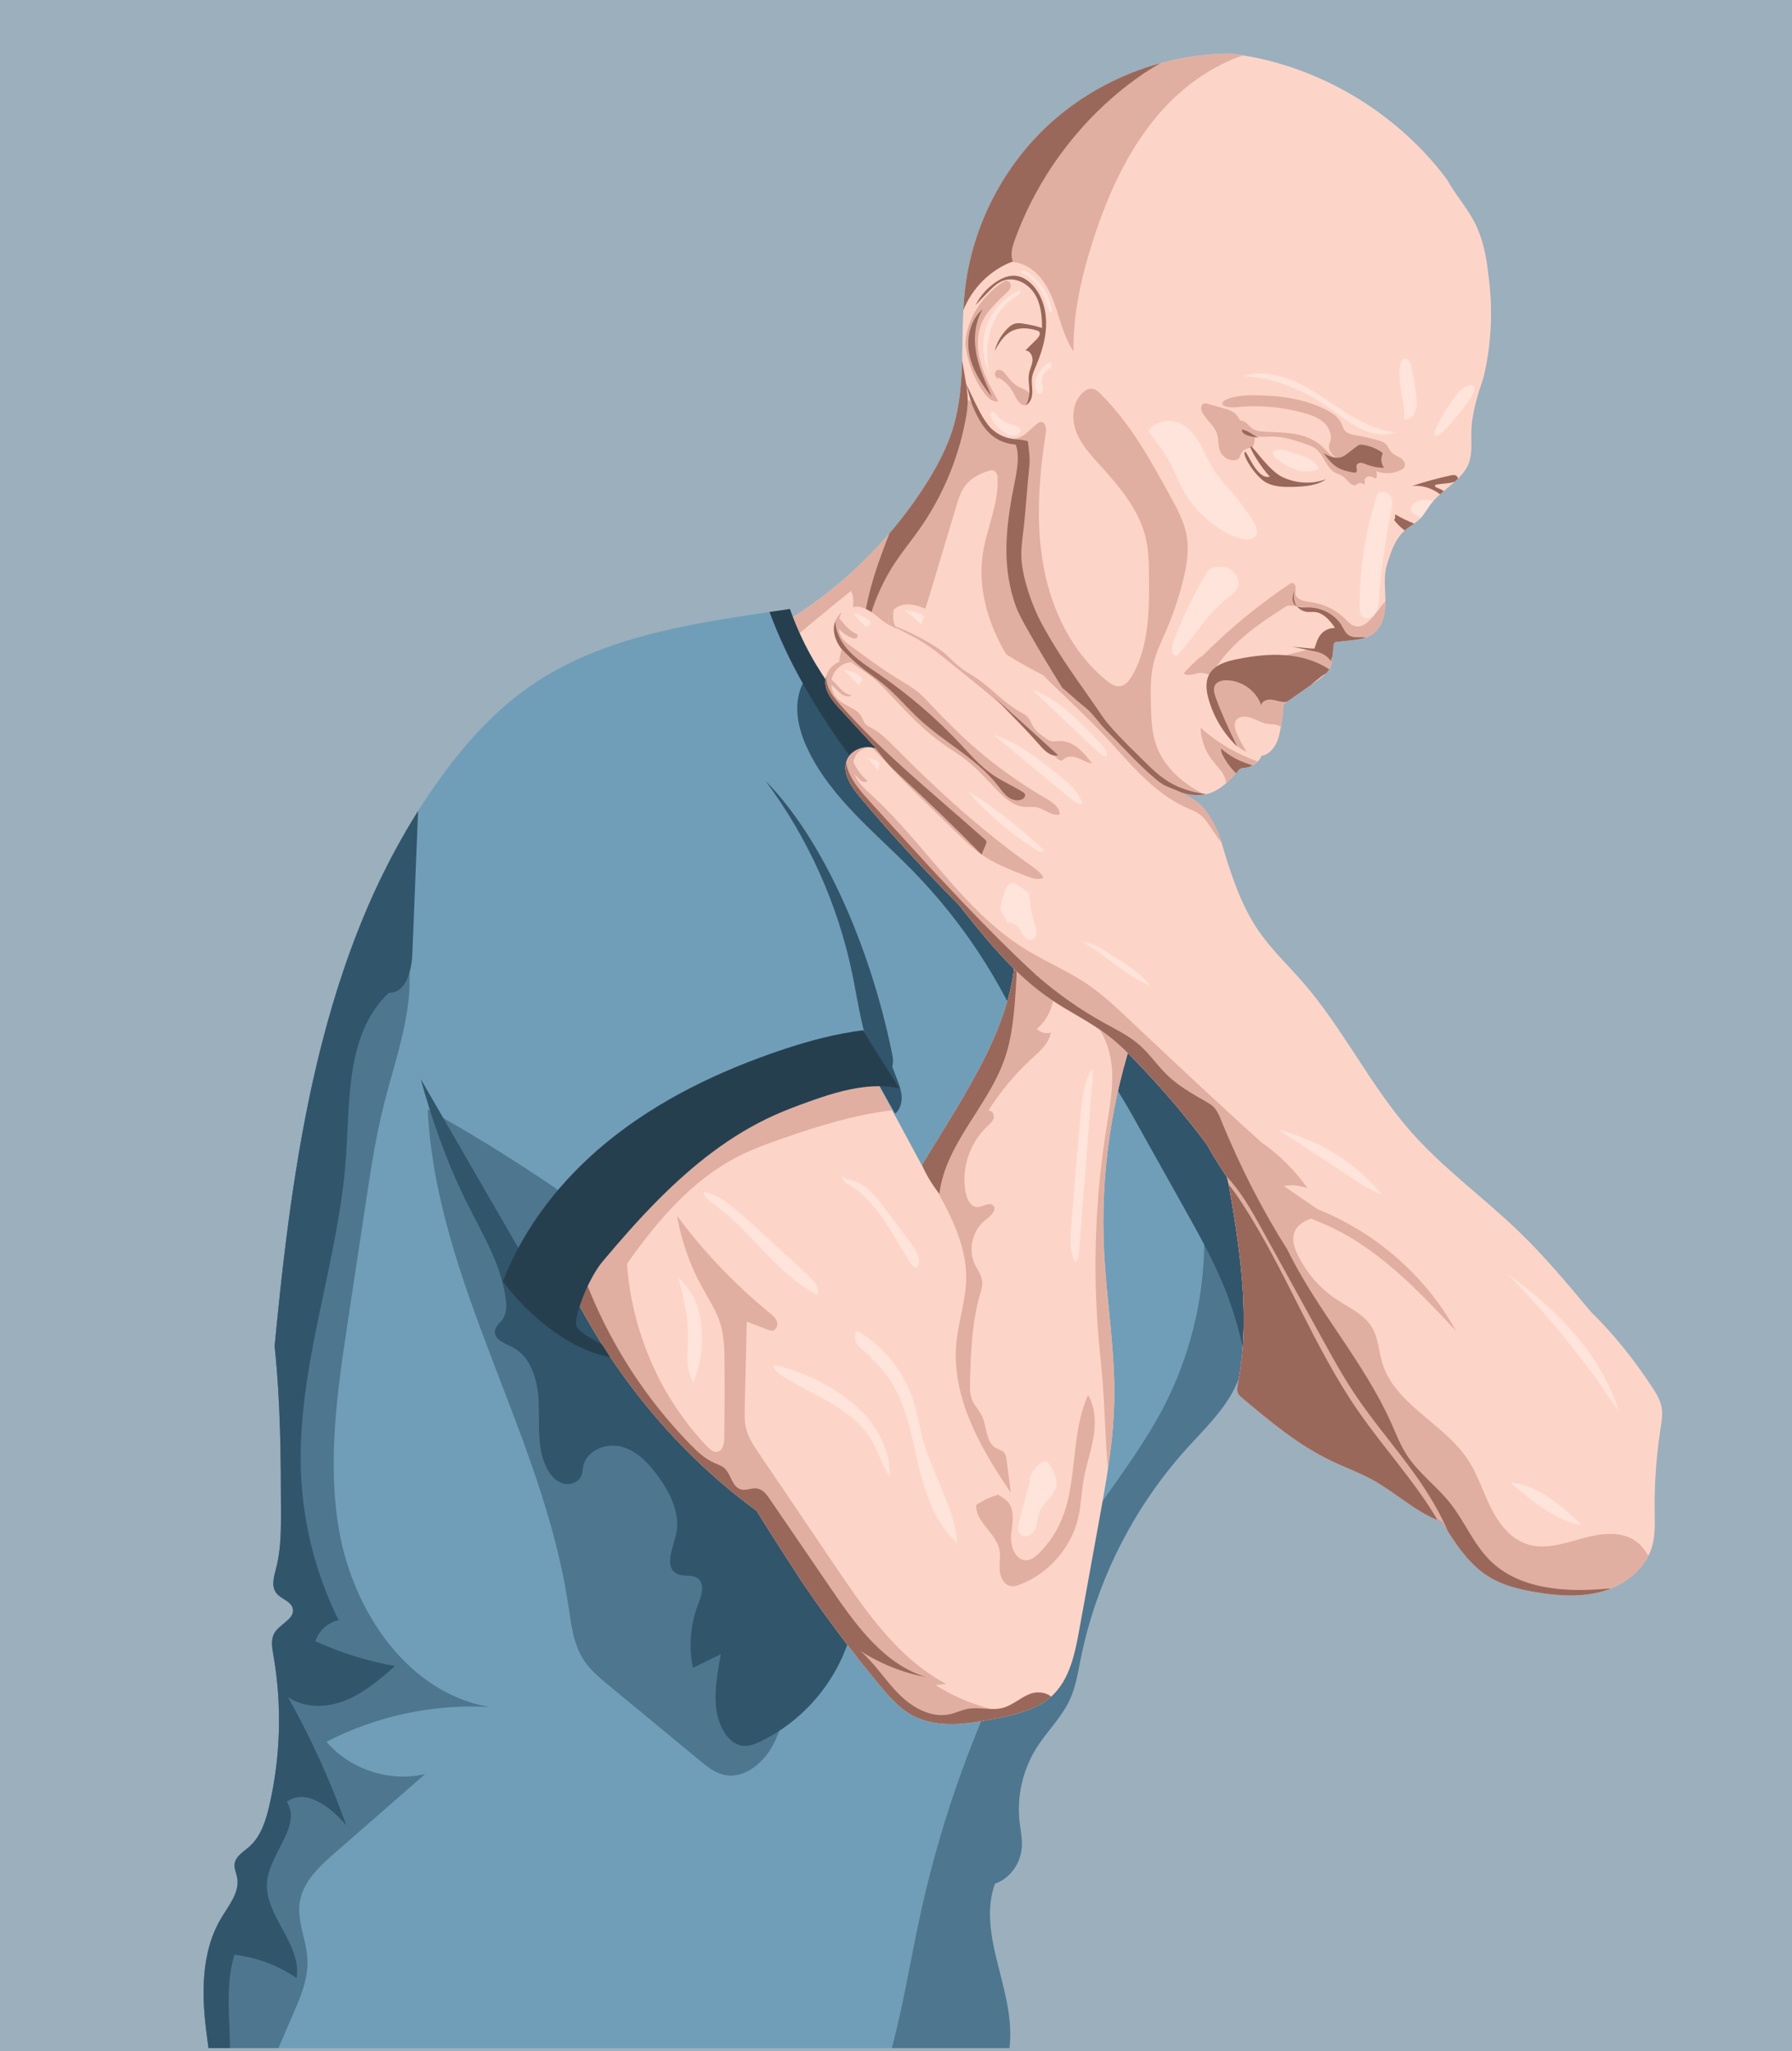 <?xml version="1.0" encoding="utf-8"?>
<!-- Generator: Adobe Illustrator 27.0.0, SVG Export Plug-In . SVG Version: 6.00 Build 0)  -->
<svg version="1.1" id="Слой_1" xmlns="http://www.w3.org/2000/svg" xmlns:xlink="http://www.w3.org/1999/xlink" x="0px" y="0px"
	 viewBox="0 0 1500 1716.87" style="enable-background:new 0 0 1500 1716.87;" xml:space="preserve">
<style type="text/css">
	.st0{fill:#9BAFBD;}
	.st1{fill:#728694;}
	.st2{fill:#FDD5C8;}
	.st3{fill:#FEE4DB;}
	.st4{fill:#E0AFA1;}
	.st5{fill:#99685A;}
	.st6{fill:#AECCD1;}
	.st7{fill:#7A9CA1;}
	.st8{fill:#495B5E;}
	.st9{fill:url(#SVGID_1_);}
	.st10{fill:#E09F89;}
	.st11{fill:url(#SVGID_00000053538087311526958710000015669385754817062272_);}
	.st12{fill:#F6DCDD;}
	.st13{fill:#E39D9D;}
	.st14{fill:#FDACAE;}
	.st15{fill:#E2A094;}
	.st16{fill:#FEBEBE;}
	.st17{fill:#F16E2B;}
	.st18{fill:#DF523C;}
	.st19{fill:#E78B7C;}
	.st20{fill:url(#SVGID_00000183245301841307718770000018346978994706006449_);}
	.st21{fill:#E7DBE0;}
	.st22{fill:url(#SVGID_00000150804116206102604640000006200747973678899389_);}
	.st23{fill:url(#SVGID_00000164473029912661821680000002633864746806176649_);}
	.st24{fill:#E75742;}
	.st25{fill:#EEA755;}
	.st26{fill:#EEB3B2;}
	.st27{fill:#FA9DA5;}
	.st28{fill:#FABEB5;}
	.st29{fill:#F25026;}
	.st30{fill:url(#SVGID_00000142874865254010448530000018092460050048721295_);}
	.st31{fill:url(#SVGID_00000158742584257561004240000014024656574161518508_);}
	.st32{fill:url(#SVGID_00000026126731986852867530000011525560712554410376_);}
	.st33{fill:url(#SVGID_00000134248216383180671630000004786771931394715800_);}
	.st34{fill:url(#SVGID_00000111149406105880700180000008044721804210949536_);}
	.st35{fill:url(#SVGID_00000088835979002414899570000006217843874540671922_);}
	.st36{fill:url(#SVGID_00000137127819974277642650000003468111256718263469_);}
	.st37{fill:url(#SVGID_00000125561581308495511640000001918626166904247706_);}
	.st38{fill:url(#SVGID_00000093141187639962947360000011462876201641094826_);}
	.st39{fill:url(#SVGID_00000047763942622140013280000009898716018269148581_);}
	.st40{fill:url(#SVGID_00000122707451214913156920000000943627532123983030_);}
	.st41{fill:url(#SVGID_00000034794808156425348680000015273932117292059569_);}
	.st42{fill:url(#SVGID_00000088109689252315173410000014161839626143243163_);}
	.st43{fill:url(#SVGID_00000072262551207252051320000002580861597348635297_);}
	.st44{fill:url(#SVGID_00000145768247784821904570000012813791713105477039_);}
	.st45{fill:url(#SVGID_00000113329758878444085050000005525933832812472979_);}
	.st46{fill:url(#SVGID_00000021799239525902797270000000123501166765595554_);}
	.st47{fill:url(#SVGID_00000085961087121908622700000010072122244480685482_);}
	.st48{fill:url(#SVGID_00000044898640214435994340000007894406426714795711_);}
	.st49{fill:url(#SVGID_00000096749059246939491390000004566640806427125917_);}
	.st50{fill:url(#SVGID_00000086670212938073338750000014813086495159977394_);}
	.st51{fill:url(#SVGID_00000116943372812003195290000001582670552765148597_);}
	.st52{fill:url(#SVGID_00000048477995054256563200000016003052749270560130_);}
	.st53{fill:url(#SVGID_00000110472984352735027950000014950216581961323433_);}
	.st54{fill:url(#SVGID_00000165225160971037273810000016933793313682277249_);}
	.st55{fill:url(#SVGID_00000026161828784275748440000007055927609173200828_);}
	.st56{fill:url(#SVGID_00000109025045316896008300000014332723930766032563_);}
	.st57{fill:url(#SVGID_00000088835341983214724150000008602516939949441445_);}
	.st58{fill:url(#SVGID_00000070806710674866572860000008071272270865004711_);}
	.st59{fill:url(#SVGID_00000035510269278991152170000011953802970768357248_);}
	.st60{opacity:0.4;fill:url(#SVGID_00000056409698285255606970000003122841671290569903_);}
	.st61{fill:url(#SVGID_00000109710477794205841440000001717013724726043056_);}
	.st62{fill:url(#SVGID_00000084512631788720749880000008483378929695325596_);}
	.st63{fill:url(#SVGID_00000023271352436133419790000010660390932129147804_);}
	.st64{fill:url(#SVGID_00000098192820117534247470000016410269348774453417_);}
	.st65{fill:url(#SVGID_00000078741727908937778320000007158594376101257106_);}
	.st66{fill:url(#SVGID_00000174561024777145345280000010335899123429623991_);}
	.st67{fill:url(#SVGID_00000124139540466617599010000015987702340043577504_);}
	.st68{fill:url(#SVGID_00000072967854268181416180000003956013243274004914_);}
	.st69{fill:#AD0000;}
	.st70{fill:url(#SVGID_00000123419431475355969570000015513598773898166923_);}
	.st71{fill:url(#SVGID_00000036225497942827955200000004109932637463601041_);}
	.st72{fill:url(#SVGID_00000161615266152764572410000007909780115938717375_);}
	.st73{fill:url(#SVGID_00000164474953320133244340000001560544232038827439_);}
	.st74{fill:url(#SVGID_00000179612348677297315430000004422043712576610221_);}
	.st75{fill:#BF9184;}
	.st76{fill:none;stroke:#FDD5C8;stroke-miterlimit:10;}
	.st77{fill:url(#SVGID_00000089537513058976695410000016985866563307844030_);}
	.st78{fill:url(#SVGID_00000117651593760812658030000011035527697868226977_);}
	.st79{fill:url(#SVGID_00000026122067892245565520000012515317522966825130_);}
	.st80{fill:url(#SVGID_00000077303357457260362420000005435463205604815548_);}
	.st81{fill:url(#SVGID_00000034774399164331528630000013842854538091803289_);}
	.st82{fill:url(#SVGID_00000121988855741787035150000002047449208946032025_);}
	.st83{fill:url(#SVGID_00000151514067745253838810000011848547097365118139_);}
	.st84{fill:url(#SVGID_00000096058842607795193930000015818913381131019436_);}
	.st85{fill:url(#SVGID_00000147915022951644762900000007704102780483991708_);}
	.st86{fill:url(#SVGID_00000175290381600850515210000009430817622868106384_);}
	.st87{fill:none;stroke:#E0AFA1;stroke-miterlimit:10;}
	.st88{fill:#59767A;}
	.st89{fill:none;}
	.st90{fill:#314042;}
	.st91{fill:url(#SVGID_00000004522776554064706360000005191763787003289751_);}
	.st92{fill:url(#SVGID_00000124852084744094208890000008588049547783956627_);}
	.st93{fill:url(#SVGID_00000062914222760602008300000014021376633297490823_);}
	.st94{fill:url(#SVGID_00000121989841310072416010000018123894548731214743_);}
	.st95{fill:url(#SVGID_00000086673716015703859380000007903620612609376384_);}
	.st96{fill:none;stroke:#99685A;stroke-miterlimit:10;}
	.st97{fill:#F2CEC4;}
	.st98{fill:#E1AFA1;}
	.st99{fill:url(#SVGID_00000028320092805890039220000007696731483975867011_);}
	.st100{fill:url(#SVGID_00000151539253216199809690000012781348178112954291_);}
	.st101{fill:url(#SVGID_00000075154333027550194390000012546991086093582742_);}
	.st102{fill:url(#SVGID_00000101070899977177275510000013772595635272672681_);}
	.st103{fill:url(#SVGID_00000066474260621969312390000008668197524956259515_);}
	.st104{fill:url(#SVGID_00000127733950911904744440000013333455958492462508_);}
	.st105{fill:url(#SVGID_00000033351195343972056590000011936440779048026796_);}
	.st106{fill:url(#SVGID_00000110468533477369126470000008712188148124666240_);}
	.st107{fill:url(#SVGID_00000109737991191802191860000001528935416495820216_);}
	.st108{fill:url(#SVGID_00000016040601527101705870000003701789344327734163_);}
	.st109{fill:#E39F8D;}
	.st110{fill:#C2553C;}
	.st111{fill:url(#SVGID_00000176732279558458567170000016869995957242376618_);}
	.st112{fill:url(#SVGID_00000067955057369006581840000013748511826628909444_);}
	.st113{fill:url(#SVGID_00000059304684189275943550000005137062021645296795_);}
	.st114{fill:#AD4024;}
	.st115{fill:url(#SVGID_00000054247602652986727020000005994202892394670995_);}
	.st116{fill:url(#SVGID_00000102531558617721858010000002991110966386900412_);}
	.st117{fill:url(#SVGID_00000055672702089940058540000010568682148931166364_);}
	.st118{opacity:0.561;fill:#FFFFFF;}
	.st119{fill:#FFFFFF;}
	.st120{fill:#FFF1ED;}
	.st121{fill:#E6D7D3;}
	.st122{opacity:0.439;fill:#E0AFA1;}
	.st123{fill:#FFD3C7;}
	.st124{opacity:0.341;fill:#AAAD66;}
	.st125{opacity:0.231;fill:#FFFFFF;}
	.st126{fill:#23282B;}
	.st127{fill:none;stroke:#99685A;stroke-linecap:round;stroke-linejoin:round;stroke-miterlimit:10;}
	.st128{fill:#495760;}
	.st129{fill:#353A3E;}
	.st130{fill:#3A474F;}
	.st131{fill:#709EB8;}
	.st132{fill:#8BB0C5;}
	.st133{fill:#31556B;}
	.st134{fill:#4E768F;}
	.st135{fill:#263F4F;}
	.st136{fill:#576975;}
	.st137{fill:none;stroke:#3A474F;stroke-miterlimit:10;}
	.st138{fill:#2F3943;}
	.st139{fill:#C78D7D;}
	.st140{fill:#421D13;}
	.st141{fill:#5E3E35;}
	.st142{fill:#806158;}
	.st143{fill:#EFC3B6;}
	.st144{fill:#C79789;}
	.st145{fill:none;stroke:#EFC3B6;stroke-miterlimit:10;}
	.st146{fill:#69483F;}
	.st147{fill:none;stroke:#806158;stroke-width:3;stroke-linecap:round;stroke-linejoin:round;stroke-miterlimit:10;}
	.st148{fill:#E8E8E8;}
	.st149{fill:#BACAD9;}
	.st150{fill:#694034;}
	.st151{fill:#658F85;}
	.st152{fill:#407065;}
	.st153{fill:#323C42;}
	.st154{fill:#B4CADE;}
	.st155{opacity:0.329;fill:#C75B63;}
	.st156{fill:none;stroke:#5E3E35;stroke-width:4;stroke-linecap:round;stroke-linejoin:round;stroke-miterlimit:10;}
	.st157{fill:#4C6270;}
	.st158{fill:#7A4A3D;}
	.st159{fill:#252E37;}
	.st160{fill:#3E4852;}
	.st161{fill:none;stroke:#E0AFA1;stroke-linecap:round;stroke-linejoin:round;stroke-miterlimit:10;}
	.st162{fill:#BA8677;}
	.st163{fill:#313B45;}
	.st164{fill:none;stroke:#4E768F;stroke-miterlimit:10;}
	.st165{fill:#193646;}
	.st166{opacity:0.188;fill:#FFFFFF;}
	.st167{fill:none;stroke:#421D13;stroke-miterlimit:10;}
	.st168{opacity:0.22;fill:#1390D4;}
	.st169{opacity:0.239;fill:#027DCF;}
	.st170{opacity:0.322;fill:#FFFFFF;}
	.st171{fill:#CFCFCF;}
	.st172{fill:url(#SVGID_00000091002694949370201170000006272239285106150842_);}
	.st173{fill:url(#SVGID_00000028318184569779942970000004358022646204484486_);}
	.st174{opacity:0.749;fill:url(#SVGID_00000021097019604279408490000015683238845779946133_);}
	.st175{fill:url(#SVGID_00000052811751022319635640000016590235173368843958_);}
	.st176{fill:url(#SVGID_00000129886124250663479010000006421187073847054503_);}
	.st177{fill:#821111;}
	.st178{fill:url(#SVGID_00000067205410810834093860000005593013254316023201_);}
	.st179{fill:#BC0002;}
	.st180{fill:url(#SVGID_00000166649142910517464490000010471759276434431618_);}
	.st181{fill:url(#SVGID_00000140735000811189771400000000661920177213162661_);}
	.st182{fill:url(#SVGID_00000025418417521955617170000011927383765205866915_);}
</style>
<g>
	<g>
		<path class="st131" d="M752.83,910.83c-9.77-2.02-19.64-2.12-29.48-0.98c-15.96,1.85-31.83,6.98-47.04,12.44
			c-9.46,3.39-18.87,6.93-28.03,11.04c-37,16.63-68.77,42.11-97.51,71.03c-16.3,16.38-31.63,33.88-46.39,51.49
			c-12.7,15.17-25.92,32.99-24.56,53.28c9.8,2.95,18.72,8.67,25.62,16.23c3.05,3.35,5.71,7.07,7.86,11.05
			c-21.52-4.48-41.35-14.93-58.57-28.74c-3.51-2.8-6.9-5.75-10.19-8.82c-3.23-3.01-6.36-6.14-9.36-9.37
			c-5.03-5.41-9.77-11.07-14.23-16.93c-0.26-0.33-0.52-0.67-0.78-1.01l-60.23-142.17c-1.09-6.08-2.11-12.17-3.13-18.25
			c-1.76-10.62-3.49-21.19-5.42-31.58c-8.29-44.5-20.14-85.85-5.58-128.72c13.73-40.41,39.47-76.37,72.06-103.92
			c15.17-12.83,32.1-24.03,51.02-30.09c23.12-7.41,47.95-6.82,72.2-5.9c14.48,0.54,29.51,1.32,42.32,8.11
			c7.19,3.81,13.33,9.36,18.9,15.29c14.95,15.88,26.47,34.98,30.89,53.71c21.1,41.77,42.21,83.52,63.31,125.29
			c8.34,16.51,16.69,33.03,25.98,49.01c0.84,1.45,1.69,2.89,2.55,4.33c0.07,0.14,0.15,0.27,0.23,0.41
			c6.71,11.25,13.94,22.2,20.88,33.11C748.41,903.71,750.65,907.27,752.83,910.83z"/>
		<rect class="st0" width="1500" height="1716.87"/>
		<g>
			<path class="st2" d="M1231.55,362.25c-0.14,8.18,0.91,16.61-1.72,24.35c-1.89,5.57-5.39,10.08-9.55,14.17
				c-0.79,0.78-1.6,1.54-2.43,2.3l-0.01,0.01c-3.01,2.73-6.24,5.32-9.4,8c-1.02,0.88-2.04,1.75-3.04,2.65
				c-1.92,1.73-3.78,3.52-5.48,5.42c-0.73,0.82-1.44,1.65-2.11,2.52c-3.02,3.88-5.37,8.3-8.66,11.94c-0.44,0.49-0.9,0.96-1.38,1.41
				c-1.25,1.19-2.62,2.23-4.03,3.23c-2.48,1.75-5.1,3.34-7.42,5.31c-0.17,0.14-0.33,0.29-0.5,0.44
				c-8.65,7.66-12.07,19.56-15.14,29.67c-2.61,9.48-1.05,19.53-1,29.37c0.01,0.14,0.01,0.3,0.01,0.44
				c0.01,9.98-2.27,21.02-10.32,26.93c-1.9,1.39-3.98,2.41-6.18,3.17c-4.19,1.45-8.79,1.98-13.25,2.45c-0.92,0.1-1.85,0.2-2.77,0.3
				c-0.18,0.02-0.37,0.04-0.55,0.05c-2.38,0.25-4.76,0.51-7.14,0.77c-0.94,0.1-1.98,0.24-2.59,0.97c-0.5,0.58-0.59,1.4-0.66,2.17
				c-0.27,3.02-0.55,6.05-0.89,9.01c-0.33,2.94-0.72,5.81-1.24,8.58c-0.42,0.84-0.89,1.64-1.4,2.4c-0.61,0.91-1.3,1.77-2.04,2.58
				c-0.23,0.26-0.49,0.52-0.74,0.78c-2.6,2.68-5.77,4.92-8.85,7.08c-1.4,0.98-2.79,1.95-4.19,2.94
				c-5.76,4.01-11.51,8.04-17.28,12.07c-0.75,0.52-1.5,1.05-2.25,1.57c-0.54,0.38-1.08,0.75-1.62,1.13
				c-0.55,0.38-1.13,0.8-1.39,1.42c-0.2,0.48-0.19,1.01-0.18,1.53c0.06,5.49-0.9,10.94-1.88,16.35c-0.04,0.19-0.07,0.38-0.1,0.57
				c-0.91,5.03-1.91,10.12-4.28,14.63c-2.47,4.69-6.68,8.76-11.89,9.68c-0.76,1.75-1.84,3.36-3.17,4.75
				c-1.34,1.41-2.91,2.59-4.64,3.48c-1.71,0.88-3.58,1.47-5.49,1.71c-1.63,0.2-3.35,0.18-4.74,1.04c-1.07,0.64-1.78,1.72-2.31,2.51
				c-0.34,0.37-0.68,0.75-1.02,1.12c-2.58,2.82-5.28,5.61-8.15,8.13c-4.63,4.08-9.73,7.45-15.63,9.05
				c-0.42,0.11-0.84,0.22-1.27,0.31c-0.45,0.1-0.89,0.19-1.36,0.26c-2.48,0.43-5,0.57-7.52,0.46c-0.68-0.03-1.36-0.07-2.02-0.14
				c-1.52-0.14-3.04-0.35-4.53-0.64c-11.39-2.16-21.82-7.98-30.88-15.22c-9.05-7.23-16.87-15.88-24.63-24.47
				c-15.31-16.95-30.61-33.9-46.98-51.21c-0.66,0.89-1.33,1.79-1.99,2.68c-4.03,5.45-8.06,10.9-12.1,16.35
				c-9.54,12.89-19.09,25.79-28.64,38.68c-16.65,22.48-33.67,45.34-56.31,61.77c-38.97-25.27-73.82-56.86-102.77-93.17
				c-8.83-11.07-17.11-22.58-26.33-33.33c-5.2-6.06-10.85-12.22-14.36-19.26c-1.4-2.81-2.46-5.76-3-8.89
				c-1.22-7.04,3.22-13.29,8.85-16.65c33.64-20.09,63.96-45.73,89.47-75.48c10.55-12.31,20.28-25.31,29.08-38.92
				c10.31-15.95,19.43-32.86,24.71-51.11c2.15-7.39,3.63-14.88,4.68-22.45c1.48-10.71,2.07-21.56,2.38-32.48
				c0.39-13.9,0.33-27.89,1.04-41.79c0.28-5.65,0.7-11.29,1.33-16.89c6.07-54.1,32.86-105.61,73.68-141.65
				c19.68-17.37,42.52-31.07,66.91-40.6c0,0,0.01,0,0.02-0.01c7.6-2.96,15.35-5.53,23.2-7.68c19.2-5.25,39-7.99,58.68-8.01
				c3.42,0.41,6.85,0.89,10.26,1.45h0.01c67.51,10.96,130.24,49.62,170.75,103.92c6.69,12.36,16.34,22.94,22.84,35.4
				c6.97,13.34,10.08,28.31,11.67,43.42c4.09,28.52,2.89,57.79-3.71,86.04C1236.94,330.43,1231.83,346.08,1231.55,362.25z"/>
			<path class="st3" d="M853.43,242.97c-12.45,5.54-22.51,16.25-27.27,29.02s-4.16,27.45,1.62,39.79
				c-1.95-11.15-2.12-22.75,0.86-33.67c2.98-10.92,9.27-21.13,18.5-27.67c2.85-2.02,6.09-3.82,7.75-6.89
				C854.27,243.26,853.64,242.87,853.43,242.97z"/>
			<path class="st3" d="M857.01,228.95c9.02,5.41,15.88,14.31,18.81,24.41c0.95,3.27,1.84,7.1,4.92,8.56
				c-1.33-14.03-9.62-27.22-21.67-34.53c-0.77-0.47-1.6-0.93-2.5-0.98c-0.9-0.06-1.9,0.4-2.18,1.26
				C855.01,228.5,855.64,229.33,857.01,228.95z"/>
			<path class="st3" d="M1041.01,314.87c26.45,0.98,51.67,12.29,73.27,27.59c8.18,5.8,16.03,12.23,25.09,16.54s19.77,6.3,29.15,2.74
				c-15.55-1.42-29.92-8.78-43.11-17.13c-13.19-8.36-25.73-17.89-39.88-24.48C1071.36,313.53,1055,310.05,1041.01,314.87z"/>
			<path class="st3" d="M1069.77,384.84c4.61,3.4,9.54,6.47,14.98,8.26c5.44,1.78,11.47,2.2,16.87,0.31
				c0.59-0.21,1.21-0.47,1.54-1.01c0.54-0.88,0.01-2.02-0.6-2.86c-3.59-4.94-9.78-7.1-15.58-9c-2.8-0.91-5.59-1.82-8.39-2.73
				c-3.89-1.27-8.37-2.48-11.87-0.35c-0.44,0.27-0.87,0.61-1.05,1.09c-0.14,0.37-0.11,0.78-0.06,1.18
				C1065.93,381.83,1067.48,383.15,1069.77,384.84z"/>
			<path class="st3" d="M1199.92,419.14c-0.73,0.82-1.44,1.65-2.11,2.52c-3.02,3.88-5.37,8.3-8.66,11.94
				c-1.84-1.09-3.63-2.27-5.37-3.52c-1.36-0.98-2.77-2.2-2.96-3.85c-0.15-1.4,0.62-2.73,1.58-3.75c2.4-2.56,5.97-3.76,9.47-3.98
				C1194.57,418.33,1197.25,418.67,1199.92,419.14z"/>
			<path class="st3" d="M1153.18,413.06c-10.23,30.86-15.32,63.41-15.01,95.91c0.02,2.18,0.12,4.51,1.42,6.26
				c2.56,3.42,8.37,2.31,11.04-1.01c2.67-3.33,3.09-7.87,3.44-12.12c2.06-25.04,5.56-49.96,10.48-74.6c0.77-3.85,1.54-8-0.11-11.56
				C1162.8,412.36,1157.6,410.28,1153.18,413.06z"/>
			<path class="st3" d="M1011.55,476.88c-11.45,18.78-21.15,38.63-28.93,59.21c-1.39,3.69-2.66,8.07-0.47,11.35
				c0.4,0.6,0.96,1.16,1.67,1.28c1.09,0.18,2.05-0.7,2.79-1.52c13.72-15.16,24.1-33.54,40.23-46.1c3.67-2.85,7.83-5.68,9.28-10.1
				c1.89-5.74-1.91-12.25-7.33-14.9C1023.37,473.43,1016.88,473.93,1011.55,476.88z"/>
			<path class="st3" d="M961.33,361.06c6.84,8.91,13.72,17.88,18.85,27.88c3.08,6.01,5.51,12.35,8.6,18.36
				c8.25,16.01,21.34,29.49,37.11,38.21c5.2,2.88,10.81,5.28,16.74,5.74c3.4,0.26,7.4-0.48,8.99-3.49c1.6-3.04-0.05-6.72-1.77-9.69
				c-4.74-8.17-10.2-15.93-16.28-23.16c-6.12-7.28-12.92-14.06-17.97-22.12c-4.97-7.93-8.13-16.9-13.17-24.78
				c-5.05-7.88-12.75-14.93-22.08-15.67C971.24,351.62,962.23,357.01,961.33,361.06z"/>
			<path class="st3" d="M828.53,346.77c1.92,5.04,5.08,9.61,9.13,13.18c3.6,3.17,8.56,5.63,13.09,4.07c2.33-0.8,4.4-3.62,2.94-5.61
				c-0.61-0.82-1.63-1.21-2.6-1.54c-6.2-2.1-13.02-4.11-16.82-9.45c-0.78-1.09-1.54-2.4-2.85-2.69
				C830.12,344.44,828.71,346.34,828.53,346.77z"/>
			<path class="st3" d="M878.17,303.45c-3.99,2.63-7.59,6.05-9.71,10.33c-2.12,4.29-2.61,9.53-0.59,13.86
				c0.24,0.52,0.53,1.04,0.99,1.39c1.56,1.17,3.87-0.52,4.23-2.44c0.35-1.92-0.44-3.83-0.76-5.75c-0.65-3.99,0.93-8.26,4.02-10.86
				c1.28-1.07,2.85-1.95,3.52-3.47C880.56,304.99,879.45,302.61,878.17,303.45z"/>
			<path class="st3" d="M1175.38,350.74c1.01-15.47-6.49-31.02-3.1-46.14c0.35-1.57,0.95-3.28,2.38-4.01
				c1.62-0.83,3.71,0.01,4.85,1.44s1.56,3.28,1.93,5.07c1.58,7.56,2.87,15.17,3.88,22.82c0.61,4.59,1.09,9.37-0.38,13.77
				C1183.46,348.07,1179.49,351.96,1175.38,350.74z"/>
			<path class="st3" d="M1221.25,327.79c-8.01,9.92-14.75,20.86-20,32.48c-0.75,1.66-0.97,4.33,0.82,4.6c0.55,0.08,1.1-0.14,1.6-0.4
				c2.79-1.43,4.96-3.82,7.06-6.16c8.01-8.94,16.09-17.96,22.08-28.36c0.7-1.22,1.4-2.51,1.49-3.92c0.1-1.41-0.57-2.97-1.88-3.48
				c-0.96-0.37-2.04-0.14-3.01,0.2C1226.59,323.73,1223.52,324.97,1221.25,327.79z"/>
			<path class="st4" d="M998.67,665.26c-1.52-0.14-3.04-0.35-4.53-0.64c-11.39-2.16-21.82-7.98-30.88-15.22
				c-9.05-7.23-16.87-15.88-24.63-24.47c-15.31-16.95-30.61-33.9-46.98-51.21c-4.7,6.34-9.39,12.69-14.09,19.03
				c-11.59-12.13-22.41-24.9-31.53-38.96c-17.19-26.5-27.99-58.45-23.44-89.69c3.17-21.79,13.62-42.56,12.43-64.63
				c-0.07-1.27-0.42-2.52-1.08-3.61c-1.74-2.88-4.04-2.39-6.11-1.81c-7.74,2.22-15.28,6.19-20.07,12.67
				c-3.61,4.88-5.42,10.82-7.17,16.63c-13.83,45.95-27.65,91.9-41.48,137.85c-4.38,14.55-11.36,31.55-26.31,34.24
				c-11.37,2.05-22.79-6.14-27.47-16.7c-4.69-10.56-3.88-22.78-1.24-34.03c2.64-11.25,6.99-22.06,9.23-33.4
				c1.1-5.56,1.62-11.6-0.94-16.66c-21.53,17.05-42.63,34.65-63.25,52.81c-1.4-2.81-2.46-5.76-3-8.89
				c-1.22-7.04,3.22-13.29,8.85-16.65c33.64-20.09,63.96-45.73,89.47-75.48c10.55-12.31,20.28-25.31,29.08-38.92
				c10.31-15.95,19.43-32.86,24.71-51.11c2.15-7.39,3.63-14.88,4.68-22.45c2.77-0.13,5.53,0.17,8.18,1.06
				c4.91,1.64,11.44,17.95,15.14,21.58c8.36,8.19,19.96,14.75,27.37,15.33c2.5,0.2,4.46,2.21,4.42,4.73
				c-0.22,12.34-2.96,21.6-5.38,35.11c-5.46,30.48-4.92,62.52,5.54,91.66c4.86,13.55,11.77,26.29,19.35,38.53
				c15.36,24.84,33.51,47.86,52.57,69.98c15.82,18.38,32.87,36.61,54.72,47.11C989.36,661.2,994.12,663.09,998.67,665.26z"/>
			<path class="st4" d="M1040.44,46.28c-24.18,8.41-46.4,23.5-64.12,42.16c-29.39,30.95-47.74,70.79-60.93,111.37
				c-9.94,30.55-17.3,62.34-16.8,94.47c-6.47-9.67-9.72-21.06-13.27-32.14c-3.55-11.08-7.67-22.34-15.42-31.01
				c-7.74-8.67-19.98-14.3-31.17-11.14c-3.79-30.68,6.09-58.62,21.89-81.53c15.81-22.92,37.24-41.38,59.45-58.16
				c9.14-6.9,18.52-13.61,28.22-19.77c0,0,0.01,0,0.02-0.01c7.6-2.96,15.35-5.53,23.2-7.68c19.2-5.25,39-7.99,58.68-8.01
				C1033.61,45.24,1037.03,45.73,1040.44,46.28z"/>
			<path class="st4" d="M808.36,289.38c1.57,14.29,6.99,28.15,15.52,39.72c2.86,3.88,7.11,7.88,11.8,6.78
				c-6.07-10.88-12.2-21.92-15.26-34c-3.05-12.08-2.72-25.53,3.65-36.24c1.87-3.15,4.22-6,6.66-8.74
				c3.45-3.88,7.12-7.57,10.96-11.05c1.62-1.47,3.34-2.99,4.08-5.05s0.06-4.81-1.99-5.57c-1.81-0.67-3.77,0.42-5.36,1.53
				c-15.21,10.57-26.93,26.83-29.76,45.14C807.86,287.14,807.84,292.82,808.36,289.38z"/>
			<path class="st4" d="M834.38,315.23c5.67,2.83,10.46,7.4,13.54,12.94c1.23,2.21,2.2,4.56,3.62,6.65s3.44,3.92,5.91,4.44
				c0.54,0.11,1.13,0.16,1.61-0.11c0.44-0.25,0.71-0.71,0.94-1.17c1.03-2.07,1.61-4.36,1.69-6.68c0.03-0.88-0.02-1.81-0.46-2.58
				c-0.39-0.69-1.06-1.18-1.73-1.61c-2.7-1.71-5.8-2.71-8.49-4.42c-3.72-2.36-6.46-5.95-9.22-9.39c-0.97-1.2-1.98-2.43-3.33-3.17
				c-1.35-0.74-3.15-0.89-4.38,0.04c-1.74,1.32-1.51,4.17-0.12,5.85C835.37,317.71,837.53,318.51,834.38,315.23z"/>
			<path class="st4" d="M1008.22,664.93c-2.48,0.43-5,0.57-7.52,0.46c-2.46-0.73-4.91-1.45-7.36-2.19
				c-5.95-1.76-11.93-3.53-17.44-6.39c-9.9-5.12-17.75-13.43-25.3-21.64c-30.41-33.05-59.93-67.7-79.71-108.02
				c-19.77-40.33-29.15-87.28-17.58-130.67c1.08-4.07,2.36-8.17,2.23-12.38c-0.14-4.2-1.99-8.64-5.7-10.61
				c-1.84-0.98-3.99-1.28-5.8-2.31c-1.81-1.04-3.25-3.3,0.8-4.66c4.34,1.53,9.21-0.26,12.93-2.96c3.72-2.69,6.75-6.27,10.45-9.02
				c0.89-0.66,1.87-1.29,2.98-1.37c3.91-0.28,4.79,5.39,4.19,9.27c-5.7,36.89-8.67,74.71-1.93,111.42
				c6.72,36.71,23.98,72.5,53.03,95.94c3.03,2.44,6.53,4.85,10.4,4.58c4.91-0.34,8.41-4.78,10.86-9.04
				c13.99-24.31,14.2-53.86,14.02-81.91c-0.06-10.83-0.14-21.77-2.53-32.33c-5.37-23.84-21.81-43.45-38.27-61.5
				c-7.98-8.77-16.3-17.73-20.35-28.88c-4.06-11.14-2.7-25.18,6.45-32.72c1.96-1.61,4.38-2.92,6.9-2.7
				c2.82,0.24,5.11,2.29,7.12,4.27c25.15,24.72,42.39,56.19,59.26,87.15c5.2,9.52,10.45,19.23,12.63,29.86
				c2.77,13.47,0.37,27.46-3.04,40.79c-3.49,13.66-8.04,27.05-13.61,40c-3.98,9.27-8.51,18.4-10.83,28.22
				c-2.58,10.88-2.34,22.19-2.1,33.37c0.25,11.67,0.55,23.55,4.39,34.57C974.34,642.27,990.23,655.91,1008.22,664.93z"/>
			<path class="st4" d="M1130.63,389.07c-6.55-2.3-13.65-5.05-17.05-11.1c-0.72-1.29-1.25-2.73-1.2-4.2
				c0.06-1.58,0.77-3.05,1.19-4.57c1.55-5.69-1.3-11.87-5.71-15.78s-10.16-5.93-15.83-7.54c-18.42-5.25-37.81-7.12-56.94-5.05
				c-3.29,0.48-6.69,0.15-9.83-0.95c-0.73-0.26-1.49-0.6-1.87-1.27c-0.92-1.63,1.04-3.36,2.76-4.09c7.8-3.33,16.51-3.74,24.99-3.67
				c20.3,0.17,41.02,2.98,59.1,12.23c4.8,2.46,9.6,5.58,12.07,10.38c1.25,2.42,1.88,5.22,3.74,7.21c2.3,2.46,5.9,3.08,9.22,3.66
				c5.99,1.04,11.93,2.39,17.79,4.02c2.47,0.69,5.03,1.49,6.88,3.27c2.13,2.05,3.01,5.11,5.09,7.21c2.04,2.06,4.95,2.94,7.37,4.53
				s4.45,4.64,3.24,7.27c-0.65,1.42-2.07,2.31-3.48,2.98c-6.3,3.02-13.87,3.28-20.36,0.7c0.93,2.01,0.91,4.44-0.05,6.43
				c-1.65-0.97-3.39-1.97-5.3-2.02s-4,1.25-4.12,3.15c-0.09,1.37,0.55,3.27-0.73,3.75c-1.32-1.48-3.8-1.75-5.4-0.58
				c-0.49,0.36-0.91,0.83-1.48,1.03c-0.52,0.19-1.1,0.13-1.64-0.01c-3.9-1-5.87-5.34-9.23-7.56c-1.94-1.29-4.29-1.81-6.34-2.92
				c-7.36-3.97-9.05-14.04-15.46-19.41c-3.02-2.53-6.85-3.82-10.59-5.05c-8.44-2.79-17.03-5.6-25.92-5.72
				c-3.86-0.05-7.74,0.41-11.58,0.02c-3.2-0.32-6.3-1.22-9.39-2.13c-2.6-0.76-5.3-1.6-7.23-3.5c-1.92-1.9-2.74-5.22-1.04-7.33
				c2.19-1.19,4.97-0.13,6.89,1.47c1.92,1.6,3.4,3.71,5.49,5.07c2.71,1.76,6.09,2.06,9.31,2.24c8.33,0.46,16.71,0.47,24.94,1.84
				s16.42,4.23,22.72,9.69c2.7,2.34,5,5.11,7.73,7.42C1118.71,384.71,1125.43,387.24,1130.63,389.07z"/>
			<path class="st4" d="M1048.24,374.87c-4.18-0.47-8.51,2.15-10.04,6.07c-0.34,0.89-0.57,1.85-1.15,2.6
				c-0.88,1.14-2.39,1.58-3.83,1.69c-5.14,0.37-10.21-3.11-12.07-7.92c-1.69-4.37-0.94-9.34-2.3-13.82
				c-2.08-6.88-8.64-11.39-12.11-17.68c-0.83-1.51-1.49-3.21-1.26-4.92c0.23-1.71,1.62-3.35,3.34-3.35c0.51,0,1.01,0.14,1.5,0.28
				c4.69,1.32,9.39,2.64,14.08,3.95c3.31,0.93,6.74,1.92,9.32,4.2c4.09,3.63,5.31,9.9,9.81,13c1.61,1.11,3.56,1.75,4.93,3.15
				C1051.77,365.48,1050.03,371.27,1048.24,374.87z"/>
			<path class="st5" d="M1109.92,401.04c-11.65,4.58-25.15,3.58-36.48-1.76s-24.76-26.05-26.43-25.78
				c-2.26,0.36,8.82,18.12,15.88,25.44c-10.85,2.82-19.09-21.67-20.68-20.82c-3.19,1.7,8.12,20.33,17.23,25.52
				c6.72,3.83,14.85,4.02,22.58,3.87C1092.15,407.31,1103.15,406.32,1109.92,401.04z"/>
			<path class="st4" d="M1159.69,503.47c0.01,9.98-2.27,21.02-10.32,26.93c-5.49,4.04-12.63,4.9-19.43,5.62
				c-3.17,0.33-6.34,0.68-9.52,1.02c0-0.26-0.01-0.53-0.01-0.8c-0.05-3.23-0.14-6.62-1.81-9.38c-1.43-2.35-1.13-7.53-3.45-9.02
				c-4.39-2.8-8.79-3.8-13.18-6.6c-5.87-3.75-13.64-3.22-22.08-4.4c-3.05-0.43-5.69,2.28-8.3,3.92
				c-22.36,14.09-44.43,30.84-57.35,53.6c-0.54,0.12-1.1,0.17-1.66,0.16c-2.05-0.05-3.98-1-6.01-1.23
				c-5.39-0.61-11.57,3.7-15.81,0.31c7.61-8.45,16.11-16.1,14.79-13.65c22.39-22.7,47.06-43.15,73.53-60.95
				c0.82-0.55,1.73-1.12,2.72-1.05c1.69,0.12,2.67,2.06,2.72,3.76c0.05,1.7-0.48,3.4-0.23,5.08c0.8,5.33,7.78,6.49,13.13,7.2
				c10.76,1.45,21.02,6.49,28.73,14.14c2.26,2.24,4.45,4.8,7.49,5.77c6.54,2.12,12.65-3.9,16.91-9.31
				c3.05-3.86,6.09-7.73,9.13-11.58C1159.69,503.17,1159.69,503.32,1159.69,503.47z"/>
			<path class="st4" d="M1014.24,564.37c1.32-0.24,2.59-0.76,3.85-1.26c29.39-11.59,63.12-11.68,92.57-0.27
				c1.36-1.5,2.54-3.14,3.44-4.99c1.03-5.56,1.58-11.58,2.12-17.58c0.07-0.77,0.16-1.59,0.66-2.17c0.61-0.72,1.65-0.87,2.59-0.97
				c0.32-0.04,0.63-0.07,0.95-0.1"/>
			<path class="st4" d="M1079.6,585.7c-0.75,0.52-1.5,1.05-2.25,1.57c-0.54,0.38-1.08,0.75-1.62,1.13c-0.55,0.38-1.13,0.8-1.39,1.42
				c-0.2,0.48-0.19,1.01-0.18,1.53c0.06,5.49-0.9,10.94-1.88,16.35c-0.04,0.19-0.07,0.38-0.1,0.57c-0.38-0.24-0.76-0.48-1.16-0.69
				c-3.16-1.64-6.97-1.18-10.48-1.79c-7.36-1.27-14.02-7.29-21.33-5.73c-1.45,0.32-2.88,0.96-3.91,2.04
				c-2.94,3.08-1.64,8.11,0.06,12.01c2.3,5.25,5.06,10.31,8.21,15.11c-7.28-2.76-13.21-8.9-15.7-16.27
				c-1.22-3.63-5.43-11.86-9.28-20.21c-3.05-6.61-6.1-14.28-3.02-20.86c0.77-1.64,1.92-3.12,3.42-4.13c1.09-0.73,2.34-1.2,3.61-1.58
				c9.46-2.85,19.6-1.18,29.48-0.95c3.02,0.07,6.08,0.01,9,0.76c2.48,0.63,4.79,1.83,7.03,3.09c2.32,1.32,4.64,2.75,6.4,4.76
				c2.23,2.57,3.4,5.86,4.35,9.13C1079.12,583.86,1079.38,584.78,1079.6,585.7z"/>
			<path class="st4" d="M1052.84,637.33c-2.66,2.81-6.28,4.72-10.13,5.19c-1.63,0.2-3.35,0.18-4.74,1.04
				c-1.07,0.64-1.78,1.72-2.31,2.51c-2.89,3.19-5.92,6.4-9.17,9.25c-0.42-3.1-1.79-6.13-3.52-8.77c-2.61-3.95-6.02-7.3-8.86-11.09
				c-5.67-7.58-8.92-16.93-9.18-26.39c13.63,12.2,29.65,21.71,46.88,27.86C1052.14,637.06,1052.49,637.18,1052.84,637.33z"/>
			<path class="st5" d="M810.02,334.17c0.1,6.06-0.81,12.11-1.96,18.06c-6.27,32.66-19.58,63.94-38.76,91.1
				c-6.56,9.3-13.8,18.11-20.08,27.6c-14.92,22.54-24.2,48.77-26.77,75.68c-2.28-34.42,9.43-67.89,22.04-100.19
				c10.55-12.31,20.28-25.31,29.08-38.92c10.31-15.95,19.43-32.86,24.71-51.11c5.18-17.84,6.53-36.3,7.06-54.93
				c0.92,5.46,1.84,10.91,2.77,16.36C809.02,323.24,809.93,328.68,810.02,334.17z"/>
			<path class="st5" d="M1107.77,378.98c3.41,4.66,6.96,9.44,11.94,12.36c3.96,2.32,8.54,3.29,13.05,4.15
				c0.76,0.14,1.6,0.27,2.25-0.15c1.68-1.08,0-3.72,0.45-5.67c0.35-1.5,2.02-2.36,3.56-2.34c1.54,0.02,2.98,0.68,4.4,1.26
				c4.8,1.94,9.98,2.93,15.15,2.9c-2.3-2.92-2.95-7.06-1.64-10.55c0.21-0.56,0.47-1.18,0.25-1.73c-0.16-0.41-0.54-0.69-0.91-0.93
				c-4.55-3.05-9.76-5.1-15.17-5.97c-1.06-0.17-2.16-0.29-3.19,0.01c-0.93,0.28-1.73,0.88-2.5,1.48c-2.46,1.9-4.92,3.79-7.39,5.69
				c-1.24,0.96-2.5,1.92-3.92,2.58C1118.46,384.67,1111.9,381.9,1107.77,378.98z"/>
			<path class="st5" d="M1054.3,366.27c-3.34-0.18-6.66-0.78-9.85-1.77c-2.41-0.75-5.19-2.4-4.93-4.9
				C1045.32,360.09,1049.74,365.43,1054.3,366.27z"/>
			<path class="st5" d="M1220.28,400.77c0.27-1.34-0.87-2.62-2.17-3.01c-1.3-0.38-2.7-0.1-4.03,0.19
				c-10.83,2.37-21.55,5.3-32.1,8.77c8.32-0.77,16.88,1.82,23.42,7c0.99-0.89,2.02-1.77,3.04-2.65c-1.6-1.48-4.06-2.1-6.11-3.09
				c-0.73-0.35-1.55-1.18-1.08-1.85c0.21-0.29,0.58-0.4,0.92-0.48c5.11-1.19,10.6-0.63,15.5-2.51c0.05-0.02,0.11-0.05,0.16-0.06
				l0.01-0.01L1220.28,400.77z"/>
			<path class="st5" d="M1085.53,507.29c-0.75-0.37-1.43-0.87-2.01-1.54c-2.85-3.3-1.23-8.35,0.52-12.34
				C1082.08,499.13,1083.03,503.95,1085.53,507.29z"/>
			<path class="st5" d="M1143.19,533.57c-4.19,1.45-8.79,1.98-13.25,2.45c-0.92,0.1-1.85,0.2-2.77,0.3
				c-0.18,0.02-0.37,0.04-0.55,0.05c-3.67-2.84-6.39-6.83-9.09-10.74c-0.53-0.77-1.07-1.54-1.61-2.29
				c-3.83-5.32-8.92-10.58-15.45-11.12c-1.92-0.16-3.84,0.1-5.77-0.01c-3.62-0.22-6.99-1.99-9.17-4.92
				c2.58,1.29,6.03,1.08,9.07,1.08c11.2-0.01,22.61,5.49,28.37,15.11c1.79,2.99,3.19,6.48,6.14,8.31c3.02,1.87,6.82,1.53,10.36,1.5
				C1140.7,533.29,1141.97,533.35,1143.19,533.57z"/>
			<path class="st5" d="M1112.7,560.26c-0.61,0.91-1.3,1.77-2.04,2.58c-0.23,0.26-0.49,0.52-0.74,0.78
				c-2.87,1.62-5.5,3.78-8.07,5.89c-1.65,1.37-3.32,2.75-4.97,4.12c-6.51,4.54-13.01,9.09-19.53,13.64
				c-0.58,0.13-1.17,0.21-1.78,0.24c-3.7,0.2-7.22-1.46-10.89-1.94c-3.67-0.49-8.2,0.9-9.03,4.51
				c-4.16-12.08-16.54-20.83-29.31-20.71c-3.46,0.03-7.33,0.92-9.16,3.86c-1.94,3.12-0.8,7.17,0.46,10.64
				c5.04,13.78,11.23,27.14,17.99,40.98c-11.28-10.7-19.63-24.47-23.9-39.42c-1.97-6.89-3-14.65,0.42-20.95
				c4.31-7.93,14.06-10.9,22.91-12.7c13.48-2.76,27.29-4.51,41.01-3.42C1089.01,549.39,1101.92,553.07,1112.7,560.26z"/>
			<path class="st5" d="M830.31,332.27c-8.67-10.62-16.38-22.55-18.97-36.02c-2.59-13.47,0.83-28.73,11.32-37.55
				c-6.81,11.08-7.86,24.97-5.39,37.73C819.74,309.2,825.43,321.09,830.31,332.27z"/>
			<path class="st5" d="M806.51,317.1c0.36,0.6,0.7,1.24,1.01,1.92C807.19,318.38,806.86,317.74,806.51,317.1z"/>
			<path class="st5" d="M1009.57,664.67c-3.56,0.79-7.25,0.92-10.9,0.59c-1.52-0.14-3.04-0.35-4.53-0.64
				c-11.39-2.16-21.82-7.98-30.88-15.22c-9.05-7.23-16.87-15.88-24.63-24.47c-15.31-16.95-27.51-28.62-46.3-46.24
				c-0.81-0.76-2.67-2.29-2.67-2.29s-14.63-23.3-21.97-36.23c-4.48-7.9-14.07-23.69-17.17-32.22c-10.96-30.14-9.43-59.35-3.47-92.59
				c2.5-13.94,7.65-32.08,3.12-43.26c-17.3-1.4-27.77-11.74-36.42-33.38c-2.36-5.9-3.58-14.02-6.24-19.72
				c4.48,8.65,7.95,16.96,12.6,25.66c2.12,3.97,5.64,9.8,8.73,13.07c6.12,6.47,14.8,9.97,23.72,10.11c2.12,0.03,7.74,1.36,7.74,1.36
				s2.13,13.34,1.43,19.83c-2.1,19.19-2.96,37.48-5.32,56.65c-0.95,7.68-1.92,15.42-1.34,23.13c1.22,16.26,9.19,38.81,16.35,52.1
				c17.07,31.7,32.92,51.29,51.22,78.52c6.14,9.14,21.64,24.56,29.54,32.22C968.3,647.29,978.83,660.55,1009.57,664.67z"/>
			<path class="st5" d="M1048.2,640.81c-1.71,0.88-3.58,1.47-5.49,1.71c-1.63,0.2-3.35,0.18-4.74,1.04
				c-1.07,0.64-1.78,1.72-2.31,2.51c-0.34,0.37-0.68,0.75-1.02,1.12c-4.41-4.29-8.12-9.29-10.95-14.76
				c-0.94-1.81-1.8-3.81-1.49-5.83c6.41,5.65,13.99,9.97,22.11,12.6C1045.64,639.63,1047.05,640.06,1048.2,640.81z"/>
			<path class="st5" d="M1127.29,536.11c-0.04,0.07-0.07,0.14-0.12,0.2c-0.18,0.02-0.37,0.04-0.55,0.05
				c-2.38,0.25-4.76,0.51-7.14,0.77c-0.94,0.1-1.98,0.24-2.59,0.97c-0.5,0.58-0.59,1.4-0.66,2.17c-0.27,3.02-0.55,6.05-0.89,9.01
				c-0.53,1.34-0.94,2.72-1.2,4.13c-1.82-2.7-4.38-4.9-7.33-6.28c-2.6-1.23-5.45-1.82-8.26-2.39c-5.67-1.17-11.32-2.32-16.98-3.49
				c6.22,0.61,12.44,1.23,18.66,1.83c1.39-4.35,2.59-8.94,5.57-12.38c2.88-3.34,7.33-5.25,11.73-5.09c0.42,0.01,0.82,0.04,1.24,0.09
				c0.12-2.09,3.94,2.27,7.27,6.33C1126.99,533.21,1127.99,534.79,1127.29,536.11z"/>
			<path class="st5" d="M1183.74,438.23c-2.48,1.75-5.1,3.34-7.42,5.31c-0.17,0.14-0.33,0.29-0.5,0.44
				c-3.39-2.51-6.42-5.49-8.99-8.86c1.17-0.72,1.01-2.7,0.85-4.68C1172.84,433.43,1178.21,436.04,1183.74,438.23z"/>
			<path class="st5" d="M872.23,274.51c0.08-10.03-1.01-20.52-6.45-28.95c-5.43-8.43-16.26-14.07-25.74-10.78
				c-4.34,1.51-7.91,4.65-11.19,7.88c-4.1,4.04-7.94,8.35-12.34,12.8c4.04-8.03,10.26-14.95,17.81-19.83
				c4.61-2.98,9.97-5.25,15.44-4.84c6.28,0.48,11.85,4.45,15.86,9.3c7.49,9.06,10.48,21.24,10.01,32.99s-4.15,23.14-8.77,33.95
				c-1.21,2.84-2.51,5.69-2.97,8.73c-0.63,4.13,0.29,8.33,0.23,12.51s-1.49,8.81-5.2,10.72c1.6-3.18,2.52-6.71,2.68-10.27
				c0.23-5.36-1.25-10.78-0.25-16.05c0.71-3.77,2.65-7.27,2.91-11.1c0.26-3.82-2.22-8.34-6.05-8.18c3.23-3.21,6.46-6.43,9.7-9.64
				c1.72-1.71,3.49-4.57,1.75-6.27c-0.49-0.48-1.17-0.71-1.82-0.92c-6.92-2.17-14.76-2.72-21.19,0.64
				c-6.52,3.41-10.48,10.17-14.1,16.58c1.83-7.12,5.62-13.72,10.83-18.9c1.58-1.56,3.33-3.03,5.42-3.77
				c3.07-1.09,6.45-0.51,9.65,0.09C863.04,272.03,867.62,272.88,872.23,274.51z"/>
			<path class="st5" d="M971.5,52.84c-9.38,5.2-18.33,11.27-26.82,17.78c-43.15,33.14-76.58,78.78-95.16,129.92
				c-2.14,5.89-4.08,12.46-1.75,18.28c-18.74,6.95-34.03,22.33-41.4,40.84c0.28-5.65,0.7-11.29,1.33-16.89
				c6.07-54.1,32.86-105.61,73.68-141.65C907.19,78.34,938.46,61.88,971.5,52.84z"/>
		</g>
		<path class="st131" d="M1044.8,1118.24c-0.69,5.83-1.55,11.67-2.73,17.43c-1.25,6.09-2.86,12.09-5.04,17.89
			c-0.01,0.04-0.02,0.06-0.04,0.1h-0.01c0.01,0.01,0.01,0.01,0,0.02c-0.65,1.73-1.36,3.45-2.12,5.14
			c-9.42,20.87-26.65,36.98-41.96,53.99c-44.48,49.41-75.36,110.92-88.45,176.09c-2.26,11.26-4.04,22.77-8.78,33.23
			c-6.84,15.05-19.27,26.79-28.09,40.78c-11.47,18.2-16.56,40.34-14.2,61.72c0.78,6.96,2.3,13.9,1.92,20.88
			c-0.76,13.61-9.4,26.49-22.43,30.97c-7.31,19.72-3.93,41.68,0.98,62.13c5.41,22.51,12.63,45.08,11.68,68.21
			c-0.1,2.45-0.3,4.9-0.59,7.33H174.54c-0.4-3.34-0.87-6.68-1.32-9.98c-4.56-33.69-5.38-70.13,12.22-99.22
			c6.42-10.62,15.52-21.62,13.08-33.78c-0.73-3.66-2.53-7.21-2.14-10.92c0.68-6.47,7.29-10.25,12.17-14.53
			c9.83-8.62,14-21.89,16.94-34.64c9.52-41.26,10.65-84.43,3.33-126.14c-1.08-6.14-2.23-12.88,0.96-18.23
			c4.58-7.7,17.42-11.83,15.3-20.54c-1.52-6.25-9.91-7.8-13.81-12.92c-4.36-5.73-1.93-13.83-0.12-20.78
			c4.11-15.73,4.09-32.21,4.06-48.47c-0.12-44.27-0.23-88.54-5.31-137.38c0.23-2.43,0.46-4.85,0.7-7.28
			c0.34-3.52,0.69-7.05,1.04-10.58c0.14-1.34,0.27-2.67,0.41-4.02c0.24-2.43,0.49-4.87,0.74-7.31c0.45-4.44,0.91-8.88,1.39-13.33
			c0.61-5.72,1.24-11.45,1.88-17.18c0.51-4.44,1.02-8.86,1.54-13.3c0.01-0.05,0.02-0.09,0.02-0.14c0.52-4.39,1.06-8.78,1.6-13.17
			c0.36-2.95,0.74-5.88,1.12-8.83c0.32-2.45,0.63-4.89,0.96-7.33c0.33-2.45,0.65-4.89,0.98-7.33c0.3-2.2,0.61-4.41,0.91-6.61
			c0.05-0.41,0.11-0.8,0.17-1.2c0.32-2.29,0.65-4.56,0.98-6.84c0.29-2,0.59-3.99,0.88-5.99c0.8-5.32,1.61-10.64,2.46-15.94
			c0.77-4.86,1.56-9.73,2.39-14.58c0.42-2.43,0.83-4.85,1.26-7.27c0.39-2.24,0.79-4.48,1.19-6.72c0.06-0.38,0.14-0.76,0.21-1.14
			c0.41-2.22,0.81-4.45,1.23-6.67c0.45-2.41,0.9-4.83,1.37-7.25c0.46-2.41,0.94-4.82,1.42-7.23c0.48-2.4,0.97-4.82,1.45-7.22
			c0.5-2.4,1-4.8,1.51-7.2c0.02-0.09,0.04-0.18,0.05-0.27c0.5-2.3,0.99-4.62,1.5-6.91c0.52-2.39,1.06-4.79,1.6-7.17
			c0.44-1.99,0.9-3.97,1.37-5.95c0.45-1.99,0.92-3.98,1.4-5.96c0.61-2.56,1.23-5.11,1.86-7.67c0.43-1.75,0.88-3.5,1.32-5.24
			c1.21-4.77,2.46-9.53,3.74-14.29c0.44-1.64,0.89-3.27,1.34-4.9c0.01-0.05,0.03-0.09,0.04-0.14c0.47-1.69,0.94-3.38,1.43-5.06
			c1.73-6.12,3.52-12.21,5.39-18.27c0.32-1.05,0.64-2.1,0.97-3.14c0.36-1.16,0.72-2.31,1.09-3.47c0.31-0.98,0.61-1.95,0.93-2.93
			c1.17-3.64,2.37-7.27,3.59-10.9c0.39-1.15,0.78-2.29,1.17-3.43c0.39-1.15,0.79-2.29,1.18-3.43c0.4-1.15,0.8-2.3,1.21-3.45
			c0.62-1.76,1.26-3.52,1.89-5.28c1-2.78,2.02-5.55,3.07-8.31c0.36-0.96,0.72-1.91,1.08-2.86c1.81-4.73,3.66-9.45,5.58-14.14
			c0.71-1.75,1.43-3.5,2.16-5.24c0.31-0.75,0.61-1.49,0.93-2.23c0.33-0.8,0.67-1.59,1.01-2.39c0.47-1.11,0.95-2.21,1.43-3.33
			c0.42-0.99,0.86-1.99,1.29-2.98c0.53-1.22,1.08-2.44,1.62-3.65c0.45-1.01,0.9-2.02,1.36-3.03c0.52-1.18,1.07-2.36,1.61-3.53
			c0.47-1.03,0.95-2.05,1.43-3.07c1.14-2.48,2.31-4.93,3.5-7.38c0.42-0.87,0.84-1.73,1.26-2.59c1.91-3.91,3.86-7.8,5.86-11.67
			c0.77-1.48,1.54-2.96,2.31-4.44c0.09-0.16,0.17-0.32,0.25-0.48c0.59-1.1,1.17-2.2,1.76-3.3c0.46-0.86,0.93-1.73,1.4-2.59
			c1.05-1.92,2.11-3.86,3.18-5.77c1.37-2.47,2.77-4.93,4.19-7.38c0.7-1.22,1.42-2.45,2.14-3.67c1.03-1.75,2.08-3.51,3.14-5.25
			c0.82-1.36,1.64-2.72,2.48-4.08c1.04-1.69,2.09-3.38,3.15-5.06c0,0,0.01,0,0.01-0.01c6.49-10.27,13.34-20.35,20.59-30.22
			c20.48-27.88,44.09-53.84,72.42-73.65c57.53-40.23,129.23-52.08,201.14-62.58c5.68-0.83,11.37-1.65,17.05-2.48
			c0.8,2.29,1.64,4.56,2.5,6.82c0.45,1.17,0.91,2.35,1.39,3.52c0.33,0.8,0.65,1.61,0.98,2.41c0.03,0.08,0.06,0.17,0.1,0.25
			c0.21,0.51,0.42,1.02,0.65,1.54c0.02,0.06,0.04,0.12,0.07,0.17c0.23,0.56,0.47,1.12,0.71,1.68c0.56,1.3,1.13,2.59,1.73,3.89
			c0.53,1.21,1.09,2.41,1.66,3.61c0.54,1.15,1.09,2.3,1.65,3.44c0.57,1.17,1.15,2.32,1.73,3.48c2.34,4.63,4.83,9.18,7.45,13.66
			c0.65,1.12,1.31,2.23,1.98,3.34c0.51,0.84,1.01,1.68,1.54,2.51c0.07,0.12,0.14,0.23,0.22,0.35c0.59,0.96,1.18,1.91,1.79,2.85
			c0.45,0.72,0.91,1.44,1.38,2.15c0.02,0.04,0.04,0.07,0.07,0.11c0.23,0.36,0.47,0.73,0.71,1.09c0.01,0.04,0.04,0.07,0.06,0.1
			c0.48,0.73,0.96,1.45,1.45,2.18v0.01l0.01,0.01c0.23,0.37,0.49,0.75,0.75,1.12c0.05,0.07,0.1,0.15,0.15,0.23
			c0.53,0.8,1.08,1.57,1.62,2.36c0.94,1.36,1.9,2.72,2.86,4.07c0.01,0.01,0.01,0.01,0.01,0.01c2.19,3.05,4.44,6.05,6.75,9.02
			c0.33,0.43,0.66,0.86,0.99,1.28c0.33,0.43,0.68,0.86,1.02,1.28v0.01c0.1,0.13,0.2,0.25,0.31,0.38c0.47,0.59,0.94,1.17,1.42,1.76
			c1.26,1.56,2.54,3.12,3.84,4.65c0.41,0.48,0.81,0.96,1.22,1.44c0.76,0.89,1.52,1.77,2.29,2.65c3.85,4.42,7.83,8.75,11.95,12.96
			c0.6,0.61,1.19,1.23,1.79,1.83c0.43,0.43,0.86,0.87,1.29,1.29c0.6,0.61,1.2,1.2,1.81,1.8c1.32,1.3,2.65,2.59,3.98,3.87
			c0.57,0.54,1.14,1.08,1.71,1.62c0.92,0.88,1.85,1.74,2.79,2.59c1.21,1.13,2.43,2.24,3.66,3.33c0.8,0.71,1.58,1.42,2.39,2.11
			c1.28,1.15,2.58,2.27,3.89,3.38c0.7,0.61,1.42,1.2,2.12,1.8c2.23,1.88,4.49,3.73,6.78,5.56c0.61,0.5,1.24,0.98,1.85,1.47
			c2.91,2.3,5.86,4.56,8.84,6.78c2.07,1.54,4.16,3.05,6.25,4.55c3.58,2.56,7.18,5.04,10.85,7.45c0,0.01,0.01,0.01,0.02,0.02
			c7,4.64,14.15,9.05,21.4,13.21c1.29,0.74,2.58,1.47,3.89,2.2c9.48,5.32,19.15,10.28,28.97,14.92c0.01,0.01,0.02,0.01,0.03,0.02
			c7.47,3.52,15.05,6.86,22.7,10.03c50.28,20.81,104.11,34.17,159.07,44.67c6.94,53.22,12.58,106.61,16.92,160.11
			c0.71,8.8,1.39,17.6,2.03,26.4c0.24,3.33,0.49,6.65,0.71,9.98c0.02,0.15,0.03,0.31,0.03,0.45v0.01c0.16,2.25,0.32,4.49,0.46,6.74
			c0.43,6.25,0.84,12.52,1.23,18.77c0.16,2.51,0.32,5.03,0.46,7.55c0.22,3.63,0.42,7.26,0.63,10.9c0.01,0.04,0.01,0.08,0.01,0.13
			c0.44,7.71,0.85,15.42,1.23,23.14c0,0,0,0,0,0.01c0.03,0.55,0.05,1.1,0.08,1.65c0.08,1.71,0.16,3.42,0.24,5.13v0.01
			c0.03,0.47,0.05,0.94,0.07,1.4c0.1,2.18,0.2,4.36,0.29,6.54c0.19,4.39,0.36,8.79,0.51,13.18
			C1048.08,1065.28,1047.95,1091.87,1044.8,1118.24z"/>
		<path class="st134" d="M273.26,1457.8c19.78,23.2,52.99,34.05,82.65,26.99c-25.13,21.94-50.25,43.88-75.38,65.82
			c-13.12,11.45-27.09,24.4-29.65,41.63c-2.36,15.92,5.72,31.53,6.48,47.6c0.76,16.01-5.73,31.38-12.1,46.1
			c-4.08,9.41-8.14,18.8-12.21,28.21h-58.52c-0.4-3.34-0.87-6.68-1.32-9.98c-4.56-33.69-5.38-70.13,12.22-99.22
			c6.42-10.62,15.52-21.62,13.08-33.78c-0.73-3.66-2.53-7.21-2.14-10.92c0.68-6.47,7.29-10.25,12.17-14.53
			c9.83-8.62,14-21.89,16.94-34.64c9.52-41.26,10.65-84.43,3.33-126.14c-1.08-6.14-2.23-12.88,0.96-18.23
			c4.58-7.7,17.42-11.83,15.3-20.54c-1.52-6.25-9.91-7.8-13.81-12.92c-4.36-5.73-1.93-13.83-0.12-20.78
			c4.11-15.73,4.09-32.21,4.06-48.47c-0.12-44.27-0.23-88.54-5.31-137.38c0.23-2.43,0.46-4.85,0.7-7.28
			c0.34-3.52,0.69-7.05,1.04-10.58c0.14-1.34,0.27-2.67,0.41-4.02c0.24-2.43,0.49-4.87,0.74-7.31c0.45-4.44,0.91-8.88,1.39-13.33
			c0.61-5.72,1.24-11.45,1.88-17.18c0.51-4.44,1.02-8.86,1.54-13.3c0.01-0.05,0.02-0.09,0.02-0.14c0.52-4.39,1.06-8.78,1.6-13.17
			c0.36-2.95,0.74-5.88,1.12-8.83c0.32-2.45,0.63-4.89,0.96-7.33c0.33-2.45,0.65-4.89,0.98-7.33c0.3-2.2,0.61-4.41,0.91-6.61
			c0.05-0.41,0.11-0.8,0.17-1.2c0.32-2.29,0.65-4.56,0.98-6.84c0.29-2,0.59-3.99,0.88-5.99c0.8-5.32,1.61-10.64,2.46-15.94
			c0.77-4.86,1.56-9.73,2.39-14.58c0.42-2.43,0.83-4.85,1.26-7.27c0.39-2.24,0.79-4.48,1.19-6.72c0.06-0.38,0.14-0.76,0.21-1.14
			c0.41-2.22,0.81-4.45,1.23-6.67c0.45-2.41,0.9-4.83,1.37-7.25c0.46-2.41,0.94-4.82,1.42-7.23c0.48-2.4,0.97-4.82,1.45-7.22
			c0.5-2.4,1-4.8,1.51-7.2c0.02-0.09,0.04-0.18,0.05-0.27c0.5-2.3,0.99-4.62,1.5-6.91c0.52-2.39,1.06-4.79,1.6-7.17
			c0.44-1.99,0.9-3.97,1.37-5.95c0.45-1.99,0.92-3.98,1.4-5.96c0.61-2.56,1.23-5.11,1.86-7.67c0.43-1.75,0.88-3.5,1.32-5.24
			c1.21-4.77,2.46-9.53,3.74-14.29c0.44-1.64,0.89-3.27,1.34-4.9c0.01-0.05,0.03-0.09,0.04-0.14c0.47-1.69,0.94-3.38,1.43-5.06
			c1.73-6.12,3.52-12.21,5.39-18.27c0.32-1.05,0.64-2.1,0.97-3.14c0.36-1.16,0.72-2.31,1.09-3.47c0.31-0.98,0.61-1.95,0.93-2.93
			c1.17-3.64,2.37-7.27,3.59-10.9c0.39-1.15,0.78-2.29,1.17-3.43c0.39-1.15,0.79-2.29,1.18-3.43c0.4-1.15,0.8-2.3,1.21-3.45
			c0.62-1.76,1.26-3.52,1.89-5.28c1-2.78,2.02-5.55,3.07-8.31c0.36-0.96,0.72-1.91,1.08-2.86c1.81-4.73,3.66-9.45,5.58-14.14
			c0.71-1.75,1.43-3.5,2.16-5.24c0.31-0.75,0.61-1.49,0.93-2.23c0.33-0.8,0.67-1.59,1.01-2.39c0.47-1.11,0.95-2.21,1.43-3.33
			c0.42-0.99,0.86-1.99,1.29-2.98c0.53-1.22,1.08-2.44,1.62-3.65c0.45-1.01,0.9-2.02,1.36-3.03c0.52-1.18,1.07-2.36,1.61-3.53
			c0.47-1.03,0.95-2.05,1.43-3.07c1.14-2.48,2.31-4.93,3.5-7.38c0.42-0.87,0.84-1.73,1.26-2.59c1.91-3.91,3.86-7.8,5.86-11.67
			c0.77-1.48,1.54-2.96,2.31-4.44c0.09-0.16,0.17-0.32,0.25-0.48l8.07,66.95c0.9,2.48,1.71,4.96,2.4,7.46v0.02
			c2.19,7.9,3.36,15.89,3.74,23.97c0.31,5.99,0.16,12.03-0.33,18.08v0.01c0,0.01,0,0.01,0,0.02c-2.38,30.2-13.15,61.07-20.73,90.87
			c-7.07,27.75-11.36,56.11-15.64,84.43c-4.88,32.3-9.77,64.6-14.65,96.9c-8.84,58.45-17.67,118.1-7.57,176.34
			c11.79,68,57.75,136.24,125.78,147.82C362.65,1426.03,315.05,1436.2,273.26,1457.8z"/>
		<path class="st134" d="M1044.8,1118.24c-0.69,5.83-1.55,11.67-2.73,17.43c-1.25,6.09-2.86,12.09-5.04,17.89
			c-0.01,0.04-0.02,0.06-0.04,0.1h-0.01c0.01,0.01,0.01,0.01,0,0.02c-0.65,1.73-1.36,3.45-2.12,5.14
			c-9.42,20.87-26.65,36.98-41.96,53.99c-44.48,49.41-75.36,110.92-88.45,176.09c-2.26,11.26-4.04,22.77-8.78,33.23
			c-6.84,15.05-19.27,26.79-28.09,40.78c-11.47,18.2-16.56,40.34-14.2,61.72c0.78,6.96,2.3,13.9,1.92,20.88
			c-0.76,13.61-9.4,26.49-22.43,30.97c-7.31,19.72-3.93,41.68,0.98,62.13c5.41,22.51,12.63,45.08,11.68,68.21
			c-0.1,2.45-0.3,4.9-0.59,7.33h-98.4c9.89-37.41,15.92-75.77,24.25-113.58c12.05-54.69,29.01-108.29,50.51-160
			c1.44-3.47,2.9-6.93,4.38-10.38c0.11-0.26,0.22-0.52,0.33-0.77c24.3-56.43,54.05-110.52,88.77-161.2
			c2.68-3.91,5.39-7.81,8.11-11.69c0-0.01,0.01-0.01,0.01-0.01c18.1-25.83,36.83-51.28,51.33-79.26
			c21.61-41.72,33.17-88.55,33.78-135.52c0.17-12.65-0.46-25.31-1.91-37.88c5.63,1.35,16.58,8.55,27.69,19.55
			c0.01,0,0.01,0.01,0.01,0.01c4.55,4.5,9.14,9.64,13.39,15.28C1048.08,1065.28,1047.95,1091.87,1044.8,1118.24z"/>
		<path class="st134" d="M358,928.41c6.95,144.07,96.22,272.16,117.66,414.79c2.41,16.06,4.19,32.92,13.14,46.46
			c5.43,8.23,13.15,14.63,20.75,20.91c25.29,20.89,50.58,41.78,75.87,62.67c6.16,5.09,12.63,10.33,20.41,12.16
			c16.98,3.98,33.37-9.83,41.44-25.29c8.07-15.46,11.16-33.26,20.09-48.24c13.4-22.48,38.24-35.9,53.32-57.28
			c19.57-27.74,19.83-65.68,8.22-97.59c-11.61-31.9-33.58-58.87-56.43-83.99C578.87,1070.1,465.01,987.89,358,928.41z"/>
		<path class="st133" d="M352.16,903.08c37.38,64.7,74.76,129.4,112.14,194.1c5.57,9.64,11.77,19.86,21.94,24.39
			c9.68,4.31,21.13,2.57,31.01,6.38c6.51,2.51,11.87,7.26,17.07,11.9c64.61,57.69,130.4,116.82,172.92,192.28
			c2.91,5.16,5.74,10.5,6.7,16.34c1.07,6.53-0.28,13.2-2.07,19.57c-10.92,38.85-39.3,72.44-75.79,89.68
			c-4.24,2-8.78,3.83-13.46,3.53c-7.75-0.5-14.01-6.75-17.65-13.61c-9.95-18.75-5.32-41.56-1.63-63.15
			c-7.75,3.8-15.51,7.6-23.26,11.41c-3.76-17.61-2.25-36.31,4.29-53.09c2.85-7.31,6.03-17.07-0.25-21.78
			c-4.88-3.65-12.21-1.1-17.61-3.92c-10.33-5.41-3.65-20.67-0.79-31.98c4.39-17.34-4.39-35.27-14.95-49.71
			c-7.85-10.73-17.6-21.12-30.45-24.56c-12.85-3.45-29.03,2.91-32.01,15.87c-0.7,3.04-0.67,6.28-2.01,9.09
			c-2.67,5.6-10.25,7.55-16.08,5.41c-5.82-2.14-10-7.38-12.75-12.94c-8.07-16.35-5.9-35.58-6.49-53.79
			c-0.59-18.22-5.93-38.85-22.21-47.04c-6.39-3.21-15.51-6.52-14.5-13.6c0.56-3.95,4.35-6.5,6.6-9.79
			c3.26-4.79,3.17-11.06,2.45-16.81c-3.6-28.74-19.36-54.23-32.29-80.14C373.54,972.05,360.74,934.64,352.16,903.08z"/>
		<path class="st133" d="M640.68,653.46c35.45,47.47,60.4,102.75,72.54,160.75c5.9,28.21,9.04,57.7,22.75,83.05
			c3.29,2.73,8.7,0.26,10.46-3.63s0.97-8.41,0.12-12.59C727.53,788.4,687.15,700.23,640.68,653.46z"/>
		<path class="st133" d="M735.93,864.53c4.88,12.63,9.76,25.26,14.64,37.89c1.91,4.95,3.85,10,4.14,15.3s-1.32,10.98-5.42,14.35
			c-5.5-9.75-10.99-19.5-16.49-29.24c-0.75-1.33-1.51-2.7-1.73-4.21c-0.26-1.81,0.28-3.62,0.82-5.36
			C733.97,886.45,736.05,879.66,735.93,864.53z"/>
		<path class="st133" d="M481.51,1087.18c8.23,13.99,16.47,27.98,24.7,41.97c-10.52-1.06-19.55-7.62-28.02-13.94
			c-1.14-0.85-2.31-1.74-2.98-2.98c-0.51-0.95-0.7-2.03-0.85-3.1C473.18,1100.48,474.22,1091.55,481.51,1087.18z"/>
		<path class="st133" d="M349.97,678.65c-0.91,22.69-1.83,45.38-2.74,68.07c-0.7,17.46-1.4,34.92-2.11,52.36
			c-0.19,4.81-0.93,10.16-2.39,15.07c-0.58,1.98-1.28,3.89-2.11,5.66c-3.07,6.58-7.91,11.34-15.06,11.06
			c-34.97,32.74-32.84,86.95-35.65,133.39c-5.51,90.95-42.03,179.07-37.92,270.09c1.91,42.16,12.69,83.89,31.44,121.71
			c-8.95,1.88-16.67,8.82-19.49,17.53c21.22,9.78,43.71,16.79,66.71,20.8c-12.69,11.1-25.7,22.39-41.33,28.72
			c-15.63,6.33-34.64,6.87-48.4-2.89c19.32,34.35,35.7,70.35,48.91,107.48c-12.75-15.09-33.87-31.45-49.73-19.68
			c12.47,19.91-13.58,42.34-16.44,65.67c-3.52,28.79,29.32,53.16,24.57,81.78c-15.43-10.48-33.39-17.22-51.91-19.48
			c-7.88,25.02-3.95,51.8-3.79,78.18h-18c-0.4-3.34-0.87-6.68-1.32-9.98c-4.56-33.69-5.38-70.13,12.22-99.22
			c6.42-10.62,15.52-21.62,13.08-33.78c-0.73-3.66-2.53-7.21-2.14-10.92c0.68-6.47,7.29-10.25,12.17-14.53
			c9.83-8.62,14-21.89,16.94-34.64c9.52-41.26,10.65-84.43,3.33-126.14c-1.08-6.14-2.23-12.88,0.96-18.23
			c4.58-7.7,17.42-11.83,15.3-20.54c-1.52-6.25-9.91-7.8-13.81-12.92c-4.36-5.73-1.93-13.83-0.12-20.78
			c4.11-15.73,4.09-32.21,4.06-48.47c-0.12-44.27-0.23-88.54-5.31-137.38c0.23-2.43,0.46-4.85,0.7-7.28
			c0.34-3.52,0.69-7.05,1.04-10.58c0.14-1.34,0.27-2.67,0.41-4.02c0.24-2.43,0.49-4.87,0.74-7.31c0.45-4.44,0.91-8.88,1.39-13.33
			c0.61-5.72,1.24-11.45,1.88-17.18c0.51-4.44,1.02-8.86,1.54-13.3c0.01-0.05,0.02-0.09,0.02-0.14c0.52-4.39,1.06-8.78,1.6-13.17
			c0.36-2.95,0.74-5.88,1.12-8.83c0.32-2.45,0.63-4.89,0.96-7.33c0.33-2.45,0.65-4.89,0.98-7.33c0.3-2.2,0.61-4.41,0.91-6.61
			c0.05-0.41,0.11-0.8,0.17-1.2c0.32-2.29,0.65-4.56,0.98-6.84c0.29-2,0.59-3.99,0.88-5.99c0.8-5.32,1.61-10.64,2.46-15.94
			c0.78-4.87,1.57-9.73,2.39-14.58c0.42-2.43,0.83-4.85,1.26-7.27c0.39-2.24,0.79-4.48,1.19-6.72c0.06-0.38,0.14-0.76,0.21-1.14
			c0.41-2.22,0.81-4.45,1.23-6.67c0.45-2.41,0.9-4.83,1.37-7.25c0.46-2.41,0.94-4.82,1.42-7.23c0.48-2.4,0.97-4.82,1.45-7.22
			c0.5-2.4,1-4.8,1.51-7.2c0.02-0.09,0.04-0.18,0.05-0.27c0.5-2.3,0.99-4.62,1.5-6.91c0.52-2.39,1.06-4.79,1.6-7.17
			c0.44-1.99,0.9-3.97,1.37-5.95c0.45-1.99,0.92-3.98,1.4-5.96c0.61-2.56,1.23-5.11,1.86-7.67c0.43-1.75,0.88-3.5,1.32-5.24
			c1.21-4.77,2.46-9.53,3.74-14.29c0.44-1.64,0.89-3.27,1.34-4.9c0.01-0.05,0.03-0.09,0.04-0.14c0.47-1.69,0.94-3.38,1.43-5.06
			c1.73-6.12,3.52-12.21,5.39-18.27c0.32-1.05,0.64-2.1,0.97-3.14c0.36-1.16,0.72-2.31,1.09-3.47c0.31-0.98,0.61-1.95,0.93-2.93
			c1.17-3.64,2.37-7.27,3.59-10.9c0.39-1.15,0.78-2.29,1.17-3.43c0.39-1.15,0.79-2.29,1.18-3.43c0.4-1.15,0.8-2.3,1.21-3.45
			c0.62-1.76,1.26-3.52,1.89-5.28c1-2.78,2.02-5.55,3.07-8.31c0.36-0.96,0.72-1.91,1.08-2.86c1.81-4.73,3.66-9.45,5.58-14.14
			c0.71-1.75,1.43-3.5,2.16-5.24c0.31-0.75,0.61-1.49,0.93-2.23c0.33-0.8,0.67-1.59,1.01-2.39c0.47-1.11,0.95-2.21,1.43-3.33
			c0.42-0.99,0.86-1.99,1.29-2.98c0.53-1.22,1.08-2.44,1.62-3.65c0.45-1.01,0.9-2.02,1.36-3.03c0.52-1.18,1.07-2.36,1.61-3.53
			c0.47-1.03,0.95-2.05,1.43-3.07c1.14-2.48,2.31-4.93,3.5-7.38c0.42-0.87,0.84-1.73,1.26-2.59c1.91-3.91,3.86-7.8,5.86-11.67
			c0.77-1.48,1.54-2.96,2.31-4.44c0.09-0.16,0.17-0.32,0.25-0.48c0.59-1.1,1.17-2.2,1.76-3.3c0.46-0.86,0.93-1.73,1.4-2.59
			c1.05-1.92,2.11-3.86,3.18-5.77c1.37-2.47,2.77-4.93,4.19-7.38c0.7-1.22,1.42-2.45,2.14-3.67c1.03-1.75,2.08-3.51,3.14-5.25
			c0.82-1.36,1.64-2.72,2.48-4.08C347.86,682.02,348.9,680.33,349.97,678.65z"/>
		<path class="st133" d="M1044.8,1118.24c-0.69,5.83-1.55,11.67-2.73,17.43c-3.66-17.67-8.36-35.07-14.77-51.97
			c-9.58-25.25-22.82-48.91-36-72.48c-13.27-23.72-26.55-47.44-39.82-71.17c-13.45-24.05-27.33-48.61-48.22-66.6
			c-1.24-5.48-1.62-11.56-1.27-18.03c0.78-14.57,5.3-31.09,12.2-47.13c1.6-3.72,3.33-7.41,5.16-11.04c1.32-2.61,2.81-5.32,5.32-6.8
			c6.36-3.77,13.88,2.28,18.77,7.82c31.92,36.14,63.84,72.3,95.77,108.44c2.86,35.2,5.15,70.45,6.88,105.72
			C1047.83,1047.7,1048.99,1083.17,1044.8,1118.24z"/>
		<path class="st133" d="M915.1,824.58c-1.35,10.88-6.41,21.22-13.09,30.86v0.01c-6.13,8.84-13.62,17.1-20.88,24.69
			c-2.67,2.77-5.77,5.76-9.61,5.77c-5.78,0.05-9.21-6.27-11.42-11.61c-22.36-53.93-55.1-103.54-95.9-145.29
			c-31.2-31.93-67.85-60.4-87.43-100.52c-5.82-11.93-10.03-25.01-9.37-38.27c0.32-6.25,1.85-12.55,4.57-18.21
			c2.75-5.73,6.71-10.79,11.85-14.47c21.56,35.8,51.33,66.76,85.31,92c2.07,1.54,4.16,3.05,6.25,4.55
			c22.17,28.81,52.8,50.63,79.47,75.73c16.44,15.46,31.55,32.36,44.79,50.62c6.19,8.54,12.1,17.67,14.57,27.86c0,0.01,0,0.01,0,0.01
			c0.24,0.98,0.44,1.97,0.61,2.96c0.23,1.35,0.4,2.68,0.51,4.01C915.57,818.42,915.48,821.51,915.1,824.58z"/>
		<path class="st135" d="M951.64,838.92c-12.59-3.95-24.76-8.77-36.54-14.35c-2.02-0.95-4.03-1.93-6.03-2.93
			c-65.82-32.95-119.46-89.35-166.12-147.44c-25.94-32.3-50.79-66.11-70.99-102.2c-10.77-19.25-20.23-39.14-27.82-59.81
			c5.68-0.83,11.37-1.65,17.05-2.48c5.87,16.76,13.52,32.72,22.62,47.82c21.56,35.8,51.33,66.76,85.31,92
			c32.94,47.25,68.88,92.16,109.7,132.84c10.69,10.65,21.75,21.04,33.5,30.51c0.99,0.81,2,1.61,3.01,2.39
			C926.71,824.25,938.74,832.32,951.64,838.92z"/>
		<g>
			<path class="st2" d="M950.92,859.87c-20.72,59.97-29.9,123.92-26.77,187.29c2.06,41.81,9.39,83.38,8.55,125.22
				c-0.38,19.17-2.48,38.21-5.31,57.18c-2.24,14.89-4.93,29.73-7.63,44.54c-5.48,30.11-10.95,60.23-16.42,90.33
				c-3.61,19.83-7.97,41.11-22.71,54.87c-0.26,0.24-0.52,0.48-0.79,0.7c-8.08,7.23-18.18,11.4-28.77,14.34
				c-5.82,1.61-11.77,2.84-17.64,3.99c-23.61,4.67-49.58,8.67-70.56-3.13c-10.62-5.96-18.77-15.4-26.54-24.76
				c-23.09-27.83-44.84-56.77-65.14-86.69c-10.24-15.88-24.35-37.41-37.86-59.32c-71.1-51.83-131.18-126.8-167.68-212.02
				c3.87-5.71,8.05-11.35,12.52-16.88c9.95-12.33,21.31-24.17,33.72-35.34c3.92-3.54,7.94-7,12.06-10.38
				c16.55-13.64,34.6-26.1,53.42-37c44.98-26.06,94.37-43.66,144.3-58.17c1.71-0.5,3.61-0.98,5.22-0.23
				c1.47,0.67,2.33,2.19,3.1,3.61c5.61,10.42,11.22,20.85,16.84,31.27c8.26,15.34,16.52,30.68,24.79,46.02
				c0.04-0.06,0.07-0.13,0.12-0.19c2.02-3.35,4.03-6.67,6.05-9.97c17.04-27.93,33.93-54.26,47.66-82.22
				c12.05-24.56,21.71-51.04,24.05-78.09c0.27-3.1,0.44-6.2,0.52-9.31c0.1-4.38-0.01-8.77-0.34-13.17l112.13,48.89
				C957.88,840.67,954.24,850.22,950.92,859.87z"/>
			<path class="st3" d="M729.29,1137.31c22.54,18.09,30.44,48.41,36.75,76.61s13.52,58.53,35.34,77.47
				c-2.78-30.39-20.86-57.11-28.9-86.55c-2.85-10.44-4.43-21.2-7.63-31.53c-7.67-24.76-24.89-46.44-47.28-59.51
				c-3.9,3.59-1.49,10.26,2.28,13.99C723.62,1131.52,728.66,1134.39,729.29,1137.31z"/>
			<path class="st3" d="M862.33,1239.19c-3.08,11.43-6.16,22.86-9.23,34.3c-0.96,3.57-1.76,7.89,0.8,10.57
				c3.62,3.79,10.39,0.38,12.6-4.38c2.21-4.75,1.98-10.34,4.07-15.15c3.32-7.67,12.13-12.54,13.57-20.77
				c0.93-5.33-1.54-10.6-3.94-15.45c-1.21-2.45-3-5.26-5.73-5.19c-1.34,0.03-2.54,0.8-3.6,1.62
				C863.09,1230.8,859.7,1240.77,862.33,1239.19z"/>
			<path class="st3" d="M601.66,1011.11c29.42,22.16,49.6,56.43,82.75,72.47c2.05-5.83-2.94-11.56-7.5-15.74
				c-13.99-12.83-27.97-25.65-41.96-38.48c-7.41-6.8-14.83-13.6-22.7-19.87c-6.8-5.42-14.29-10.59-22.9-11.84
				C588.92,1000.34,590.06,1002.37,601.66,1011.11z"/>
			<path class="st3" d="M567.89,1068.6c4.09,16.62,8.21,33.45,8.04,50.56c-0.13,12.91-2.45,26.94,4.49,37.82
				c7-17.35,8.9-36.72,5.4-55.1c-1.1-5.76-2.73-11.47-5.53-16.61C575.92,1077.24,568.95,1071.01,567.89,1068.6z"/>
			<path class="st3" d="M651.69,1143.22c14.78,3.86,29.03,9.73,42.23,17.4c13.78,8,26.55,18.09,36,30.92
				c9.45,12.82,15.42,28.54,14.95,44.47c-6.48-8.98-9.26-20.1-14.74-29.72c-7.74-13.59-20.53-23.59-33.96-31.6
				c-13.43-8.01-27.81-14.39-40.97-22.83C649.37,1148.11,643.24,1141.02,651.69,1143.22z"/>
			<path class="st3" d="M706.88,989.24c13.33,6.94,23.73,18.46,32.27,30.82s15.51,25.74,23.87,38.22c1.03,1.53,2.76,3.26,4.42,2.45
				c0.85-0.42,1.28-1.38,1.52-2.3c1.63-6.25-2.45-12.43-6.32-17.61c-7.42-9.94-14.84-19.88-22.26-29.82
				c-7.16-9.59-15.16-19.77-26.71-22.91c-2.4-0.65-4.97-1.01-7.01-2.43C704.62,984.24,703.36,981.25,706.88,989.24z"/>
			<path class="st3" d="M915.15,894.07c-4.03,51.9-8.06,103.8-12.09,155.7c-0.19,2.49-0.88,5.59-3.32,6.13
				c-4.47-8.65-3.87-18.94-3.12-28.65c2.27-29.55,4.83-59.08,7.39-88.61C905.51,921.3,907.2,903.32,915.15,894.07z"/>
			<path class="st4" d="M851.07,1434.35c-5.82,1.61-11.77,2.84-17.64,3.99c-23.61,4.67-49.58,8.67-70.56-3.13
				c-10.62-5.96-18.77-15.4-26.54-24.76c-23.09-27.83-44.84-56.77-65.14-86.69c-10.24-15.88-24.35-37.41-37.86-59.32
				c-71.1-51.83-131.18-126.8-167.68-212.02c3.87-5.71,8.05-11.35,12.52-16.88c9.95-12.33,21.31-24.17,33.72-35.34
				c3.92-3.54,7.94-7,12.06-10.38c2.03,5.58,3.51,11.23,2.66,17.09c-2.44,16.84-3,33.91-1.78,50.86
				c4.04,56.64,27.82,111.95,67.18,152.96c2.3,2.4,5.26,4.95,8.52,4.31c4.5-0.89,5.59-6.76,5.67-11.35
				c0.37-21.37,0.44-42.74,0.23-64.11c-0.1-10.65-0.31-21.48-3.42-31.66c-3.29-10.73-9.63-20.21-15.06-30.05
				c-10.36-18.74-17.58-39.22-21.25-60.32c22.36,30.17,48.47,57.55,77.55,81.32c2.48,2.03,5.12,4.21,6.12,7.27
				c1,3.05-0.53,7.16-3.71,7.59c-1.37,0.18-2.74-0.33-4.03-0.82c-5.84-2.25-11.67-4.5-17.51-6.75c-0.59,23.82-1.17,47.64-1.76,71.47
				c-0.15,6.09-0.29,12.28,1.2,18.19c1.91,7.53,6.33,14.12,10.69,20.56l64.92,95.94c25.24,37.28,52.05,76.02,91.83,97.08
				c-2.97,0.32-5.95,0.63-8.91,0.94c20.42,12.94,43.77,21.2,67.79,23.99C850.93,1434.33,851.01,1434.34,851.07,1434.35z"/>
			<path class="st4" d="M879.69,864.16c-1.67,9.11-9.33,15.68-16.13,21.95c-13.92,12.81-26.14,27.48-36.25,43.47
				c2.95-0.61,5.23,3.19,4.49,6.12c-0.74,2.93-3.23,5.02-5.44,7.08c-14.88,13.89-21.94,35.67-18.01,55.64
				c1.08,5.51,4.36,11.95,9.98,11.82c4.51-0.1,9.56-4.47,12.85-1.38c3.69,3.45-1.7,8.78-5.77,11.79
				c-11.2,8.28-15.39,24.78-9.49,37.4c2.15,4.58,5.48,8.77,6.16,13.79c0.57,4.17-0.8,8.32-1.95,12.37
				c-6.63,23.02-7.41,47.25-8.13,71.2c-0.18,5.83-0.31,11.9,2.11,17.2c2.01,4.38,5.59,7.87,7.73,12.19
				c4.53,9.15,3.02,22.39,11.98,27.29c2.15,1.17,4.73,1.68,6.42,3.44c1.73,1.8,2.13,4.46,2.45,6.95c1.13,8.93,2.26,17.85,3.39,26.77
				c-24.77-36.4-49.71-79.1-45.61-124.7c1.66-18.54,8.15-36.55,8.29-55.17c0.21-28.09-13.9-54.05-27.61-78.56
				c-4.03-7.19-3.97-16.26-3.36-25.67c17.04-27.93,33.93-54.26,47.66-82.22c12.05-24.56,21.71-51.04,24.05-78.09
				c0.97-1.94,2.07-3.82,3.68-5.26c7.44-6.63,19.5,0.35,24.36,9.05c9.42,16.83,5.15,40.1-9.64,52.49
				C870.85,864.22,875.61,865.45,879.69,864.16z"/>
			<path class="st4" d="M836.21,1250.91c-6.88,1.69-13.43,4.71-19.19,8.82c-0.28,14.29,16.66,23.34,19.52,37.34
				c1.16,5.7-0.16,11.61,0.29,17.41c0.45,5.8,3.71,12.24,9.47,13.05c2.5,0.35,5.01-0.44,7.37-1.33
				c24.18-9.16,43.17-30.96,48.92-56.17c2.36-10.33,2.61-21.03,4.44-31.47c2.1-11.97,6.24-23.51,8.27-35.5s1.71-24.98-4.54-35.4
				c-15.25,33.63-8.08,74.23-23.7,107.68c-4.26,9.11-10.14,17.46-17.29,24.53c-2.88,2.85-6.29,5.64-10.34,5.91
				c-9.28,0.63-13.86-11.42-13.1-20.69c0.75-9.27,3.55-19.64-1.97-27.11C839.71,1251.7,830.38,1249.64,836.21,1250.91z"/>
			<path class="st4" d="M924.14,1047.16c2.06,41.81,9.39,83.38,8.55,125.22c-0.38,19.17-2.48,38.21-5.31,57.18
				c-2.2-24.2-2.52-48.72-4.44-72.97c-0.93-11.73-2.23-23.41-3.24-35.13c-5.12-58.96-2.98-118.55,6.36-177
				c2.72-17.05,6.07-34.27,4.54-51.47c-1.53-17.2-8.75-34.81-23.03-44.51c3.78,0.19,11.01-2.01,17.59-1.39
				c6.6,0.61,12.72,3.58,18.55,6.71c1.67,0.9,3.35,1.83,4.76,3.1c0.98,0.89,1.79,1.88,2.45,2.96
				C930.2,919.84,921.02,983.79,924.14,1047.16z"/>
			<path class="st4" d="M746.84,929.29c-31.08,3.56-61.45,13.01-91.1,23.3c-12.8,4.44-25.56,9.06-37.64,15.2
				c-38.97,19.84-67.75,53.84-93.27,89.98c-7.13,10.09-14.01,20.36-20.77,30.52c-10.87-24.53-6.42-57.43,7.83-88.08
				c3.92-3.54,7.94-7,12.06-10.38c16.55-13.64,34.6-26.1,53.42-37c44.98-26.06,94.37-43.66,144.3-58.17
				c1.71-0.5,3.61-0.98,5.22-0.23c1.47,0.67,2.33,2.19,3.1,3.61C735.61,908.44,741.22,918.87,746.84,929.29z"/>
			<path class="st5" d="M879.84,1420.01c-12.52,11.2-29.88,15.07-46.41,18.33c-23.61,4.67-49.58,8.67-70.56-3.13
				c-10.62-5.96-18.77-15.4-26.54-24.76c-23.09-27.83-44.84-56.77-65.14-86.69c-10.24-15.88-24.35-37.41-37.86-59.32
				c-71.1-51.83-131.18-126.8-167.68-212.02c3.87-5.71,8.05-11.35,12.52-16.88c17.91,64.76,52.38,124.91,99.3,173.02
				c6.03,6.19,12.43,12.3,20.32,15.8c2.88,1.27,5.99,2.23,8.38,4.28c5.84,5.02,6.4,15.65,13.77,17.85
				c4.59,1.37,9.53-1.51,14.23-0.59c4.55,0.89,7.62,5.03,10.23,8.86c17.16,25.1,34.31,50.2,51.47,75.32
				c20.74,30.35,44.08,62.69,79.19,73.58c-19.55-3.7-38.38-11.23-55.08-22.04c12.23,10.51,20.86,24.57,32.21,36.04
				c11.35,11.47,27.33,20.6,43.06,17.05c4.98-1.13,9.64-3.47,14.66-4.42c9.67-1.83,19.87,1.66,29.38-0.85
				c8.35-2.2,14.91-8.69,22.97-11.77C867.98,1415.48,875.61,1416.28,879.84,1420.01z"/>
			<path class="st5" d="M850.44,824.7c-1.34,21.05-2.74,42.41-9.8,62.28c-13.99,39.42-49.34,70.64-54.31,112.18
				c-5.89-7.33-10.81-15.44-14.59-24.05c19.07-31.7,38.37-60.92,53.71-92.19c13.44-27.37,23.89-57.12,24.57-87.4
				C851.62,805.03,851.05,815.01,850.44,824.7z"/>
		</g>
		<g>
			<path class="st2" d="M1390.02,1195.27c-3.61,23.2-5.28,46.7-4.98,70.17c0.12,9.52,0.54,19.21-2.01,28.38
				c-0.8,2.88-1.88,5.65-3.22,8.29c-6.33,12.57-18.27,22.15-31.62,27.47c-1.82,0.73-3.66,1.37-5.51,1.93
				c-18.38,5.58-38.15,4.25-57.1,1.08c-13.68-2.29-27.47-5.61-39.28-12.88c-17.42-10.72-28.73-28.79-39.42-46.22
				c-20.5-6.6-37.83-23.99-58.79-35.34c-10.74-5.83-22.31-9.98-33.34-15.24c-22.18-10.58-41.9-25.48-60.95-41.12
				c-4.71-3.87-9.38-7.78-14.04-11.68c-1.28-1.08-2.61-2.2-3.37-3.7c-1.31-2.56-0.74-5.63-0.19-8.44c0.29-1.48,0.56-2.95,0.81-4.44
				c9.7-55.24,0.16-112.05-9.39-167.41c-6.23-9.36-12.14-18.49-17.31-28.03c-16.28-22.11-35.95-45.19-56.83-67.11
				c-8.27-8.67-16.75-17.2-26.27-24.47c-14.89-11.39-32.01-19.49-47.51-30.01c-30.52-20.69-53.94-50.03-76.86-78.91
				c-28.69-29.23-56.87-59.18-83.16-90.75c-6.8-8.17-13.89-18.37-11.45-28.49c0.11-0.43,0.23-0.86,0.37-1.29
				c2.08-6.46,8.62-10.72,15.4-11.56c1.82-0.23,3.64-0.21,5.4,0.08c1.23,0.2,2.42,0.52,3.55,0.99c0.38,0.15,0.75,0.33,1.11,0.51
				c-10.35-11.28-20.69-22.56-31.04-33.84c-5.73-6.26-11.8-13.28-12.1-21.77c-0.07-1.96,0.2-3.91,0.78-5.78c0,0,0-0.01,0-0.02
				c1.16-3.78,3.52-7.19,6.73-9.5c3.68-2.63,8.38-3.74,12.83-2.92c1.01,0.18,2.01,0.46,2.98,0.86c0.34,0.14,0.69,0.29,1.03,0.45
				c-4.01-3.71-8.06-7.47-11.28-11.87c-0.53-0.72-1.04-1.47-1.53-2.23c-3.4-5.39-5.39-11.95-4.05-18.18
				c0.17-0.78,0.4-1.54,0.68-2.27c1.09-2.95,3.03-5.56,5.46-7.6c4.19-3.53,9.86-5.37,15.26-4.36c8.3,1.55,14.42,8.43,21.33,13.17
				c0.1,0.08,0.23,0.15,0.34,0.23c0.88,0.6,1.77,1.16,2.68,1.65c-0.03-0.08-0.06-0.16-0.09-0.24c-1.61-4.61,0.54-9.48,4.28-12.8
				c2.2-1.95,4.97-3.37,7.83-3.88c7.78-1.37,15.56,1.92,22.72,5.26c32.62,15.21,61.57,37.19,93.72,53.37
				c15.49,7.8,24.66,20.48,36.73,30.02c6.03,4.76,8.82,10.54,14.26,15.96c16.36,16.29,31.5,33.7,49.67,47.95
				c15.61,8.61,11.88,2.76,30.84,15.83c8.87,6.12,15.42,20.67,18.51,31.08c7.81,26.27,16.1,52.36,31.71,74.66
				c10.53,15.04,23.99,27.74,36.05,41.58c33.93,38.92,56.56,86.67,90.71,125.39c27.23,30.88,61.04,55.17,90.63,83.79
				c21.53,20.83,40.77,43.88,59.96,66.89c18.08,17.55,35.88,39.52,51.28,63.07c3.42,5.23,6.8,10.71,7.91,16.86
				C1391.94,1183.61,1390.92,1189.51,1390.02,1195.27z"/>
			<path class="st3" d="M706.77,560.87c3.99,4.18,7.97,8.37,11.96,12.55c0.53-1.98,3.37-3.26,2.77-5.22
				c-0.17-0.55-0.59-0.97-1.02-1.36C716.65,563.32,711.76,560.97,706.77,560.87z"/>
			<path class="st3" d="M714.2,513.36c3.53,3.8,7.05,7.6,10.58,11.39c1.15-0.41,2.34-0.86,3.18-1.73s1.23-2.33,0.53-3.33
				c-0.36-0.51-0.93-0.83-1.49-1.12C721.91,515.84,716.82,513.12,714.2,513.36z"/>
			<path class="st3" d="M756.94,510.42c4.94,3.78,9.65,7.85,14.1,12.19c0.67-1.85,1.33-3.71,2-5.56c0.13-0.36,0.26-0.74,0.18-1.12
				c-0.1-0.46-0.48-0.79-0.86-1.07C767.66,511.48,761.04,511.96,756.94,510.42z"/>
			<path class="st3" d="M725.43,633.24c3.06,3.7,6.13,7.4,9.19,11.1c0.51-1.31,1.02-2.62,1.52-3.92c0.2-0.5,0.39-1.05,0.26-1.57
				c-0.11-0.43-0.42-0.78-0.76-1.06C732.67,635.2,727.34,635.72,725.43,633.24z"/>
			<path class="st3" d="M838.19,762.59c1.59,3.11,3.17,6.22,4.76,9.32c3.99-0.09,7.97,1.87,10.34,5.08
				c1.49,2.02,2.35,4.45,3.82,6.49c1.47,2.04,3.91,3.73,6.37,3.17c2.42-0.55,3.92-3.14,4.07-5.62s-0.71-4.89-1.47-7.25
				c-2.33-7.22-3.79-14.72-4.34-22.29c-0.1-1.37-0.19-2.8-0.9-3.97c-0.6-0.98-1.58-1.66-2.53-2.31c-1.91-1.31-3.82-2.61-5.74-3.92
				c-1.83-1.25-3.94-2.56-6.1-2.11c-2.54,0.53-3.95,3.21-4.83,5.66C839.24,751.52,836.41,759.11,838.19,762.59z"/>
			<path class="st3" d="M831.89,615.13c21.64,17.95,43.28,35.89,64.92,53.84c2.65,2.19,5.77,4.53,9.16,3.96
				c-2.78-10.39-11.68-17.8-20.09-24.49C868.51,634.63,851.09,620.77,831.89,615.13z"/>
			<path class="st3" d="M863.91,577.2c17.83,16.83,35.65,33.66,53.48,50.49c2.56,2.41,5.28,4.92,8.69,5.74
				c1.26-3.82-1.69-7.63-4.42-10.58C904.66,604.53,887.14,585.81,863.91,577.2z"/>
			<path class="st3" d="M809.92,662.05c16.65,19.18,36.15,35.89,57.66,49.4c1.96,1.23,5.07,2.17,6.14,0.12
				C854.79,693.7,834.67,677.06,809.92,662.05z"/>
			<path class="st3" d="M1070.83,945.96c20.82,13.68,41.64,27.37,62.46,41.05c7.28,4.79,14.68,9.63,22.97,12.3
				c-16.3-19.65-37.4-35.27-60.94-45.13C1084.33,949.59,1071.76,945.31,1070.83,945.96z"/>
			<path class="st3" d="M1264.44,1240.96c17.6,15.15,36.29,30.85,59.06,35.43C1305.45,1257.71,1284.21,1242.13,1264.44,1240.96z"/>
			<path class="st3" d="M1262.13,1066.42c40.69,29.46,78.52,67.06,92.9,115.2C1327.76,1139.77,1295.83,1100.95,1262.13,1066.42z"/>
			<path class="st3" d="M906.21,788.57c19.7,10.48,35.39,27.96,56.15,36.13c-8.07-10.6-19.77-17.71-31.03-24.82
				C921.74,793.81,912.27,787.57,906.21,788.57z"/>
			<path class="st4" d="M1379.82,1302.11c-6.33,12.57-18.27,22.15-31.62,27.47c-1.82,0.73-3.66,1.37-5.51,1.93
				c-18.38,5.58-38.15,4.25-57.1,1.08c-13.68-2.29-27.47-5.61-39.28-12.88c-17.42-10.72-28.73-28.79-39.42-46.22
				c-20.5-6.6-37.83-23.99-58.79-35.34c-10.74-5.83-22.31-9.98-33.34-15.24c-22.18-10.58-41.9-25.48-60.95-41.12
				c-5.58-9.42-11.15-18.86-16.79-28.26c9.7-55.24,0.16-112.05-9.39-167.41c-6.23-9.36-12.14-18.49-17.31-28.03
				c-16.28-22.11-35.95-45.19-56.83-67.11c-8.27-8.67-16.75-17.2-26.27-24.47c-14.89-11.39-32.01-19.49-47.51-30.01
				c-30.52-20.69-53.94-50.03-76.86-78.91c-28.69-29.23-56.87-59.18-83.16-90.75c-6.8-8.17-13.89-18.37-11.45-28.49
				c0.11-0.43,0.23-0.86,0.37-1.29c2.08-6.46,8.62-10.72,15.4-11.56l1.53,0.73c-8.65,0.44-13.37,11.44-10.93,19.74
				c2.43,8.31,9.38,14.36,15.74,20.22c44.47,40.96,76.27,96.09,127.58,128.03c17.07,10.63,35.86,18.36,52.48,29.67
				c12.62,8.59,23.79,19.11,34.91,29.58c36.64,34.54,73.27,69.06,110.3,102.39c15.12,10.54,28.37,23.73,38.97,38.79
				c-6.26-2.5-13.24-3.2-19.88-1.99c11.83,8.16,23.66,16.31,35.49,24.46c-10.97,1.52-24.17,4.88-27.13,15.55
				c-1.55,5.64,0.45,11.62,2.94,16.92c7.14,15.21,18.49,28.42,32.46,37.76c10.77,7.19,23.59,12.69,30.14,23.86
				c5.15,8.77,5.42,19.48,8.34,29.23c10.53,35.15,51.89,50.88,72,81.58c8.08,12.33,12.42,26.67,18.99,39.88
				c6.56,13.19,16.31,25.97,30.33,30.52c15.22,4.94,31.54-0.83,46.96-5.07c15.42-4.25,33.68-6.4,45.88,3.95
				C1374.66,1294.32,1377.35,1298.14,1379.82,1302.11z"/>
			<path class="st4" d="M1081.17,1004.67c57.87,16.34,108.58,56.62,137.6,109.29c-33.11-35.46-67.75-71.81-112.56-90.4
				C1093.03,1018.08,1077.45,1012.62,1081.17,1004.67z"/>
			<path class="st4" d="M713.13,634.23c2.46,7.47,7,14.23,12.97,19.34c-0.93,1.07-2.6,1.2-3.92,0.69c-1.32-0.51-2.36-1.53-3.36-2.52
				c-3.17-3.17-6.41-6.65-7.36-11.03C711.01,638.63,711.35,636.05,713.13,634.23z"/>
			<path class="st4" d="M873.36,734.63c-4.27,2.15-9.39,0.45-13.85-1.27c-13.96-5.37-28.11-10.84-40.17-19.71
				c-6.32-4.64-11.94-10.12-17.54-15.59c-10.83-10.56-21.67-21.13-32.49-31.7c-5.86-5.71-11.71-11.42-17.35-17.36
				c-7.44-7.83-14.61-16.16-22.55-23.44c1.64,0.26,3.21,0.76,4.66,1.5c-10.35-11.28-20.69-22.56-31.04-33.84
				c-5.73-6.26-11.8-13.28-12.1-21.77c-0.22-5.92,2.7-11.86,7.51-15.3c4.52-3.23,10.57-4.17,15.81-2.06
				c-7.2-0.13-14.28,4.48-17.07,11.13c-2.81,6.73-1.05,15.11,4.23,20.14c5.97,5.68,15.68,7.26,19.74,14.42
				c1.23,2.18,1.85,4.76,3.61,6.54c1.17,1.18,2.73,1.89,4.21,2.66c7.93,4.12,14.31,10.64,20.61,16.98
				c23.31,23.52,47.39,46.31,72.92,67.41c13.7,11.32,27.81,22.15,42.3,32.45C868.18,728.23,871.74,730.81,873.36,734.63z"/>
			<path class="st4" d="M886.99,681.76c-6.52,1.46-12.26-4.51-18.8-5.94c-3.62-0.8-7.4-0.15-11.09-0.52
				c-8.73-0.87-15.85-7.17-21.99-13.43c-8.6-8.76-16.66-18.12-26.32-25.68c-6.14-4.81-12.85-8.83-19.21-13.33
				c-16.27-11.52-30.1-26.1-43.7-40.67c-5-5.36-10.01-10.75-15.73-15.34c-5-4-10.48-7.35-15.64-11.13c-1.09-0.8-2.17-1.63-3.23-2.48
				c1.01,0.18,2.01,0.46,2.98,0.86c0.34,0.14,0.69,0.29,1.03,0.45c-4.67-4.33-9.4-8.72-12.8-14.11c-3.4-5.39-5.39-11.95-4.05-18.18
				c0.84-3.89,3.1-7.32,6.14-9.87c-1.95,3.8-2.89,8.12-2.63,12.4c0.22,3.61,1.31,7.25,3.56,10.09c1.52,1.92,3.51,3.41,5.48,4.87
				c13.08,9.75,26.17,19.52,40.08,28.05c6.32,3.87,12.82,7.51,18.44,12.31c3.47,2.96,6.56,6.33,9.67,9.67
				c11.95,12.8,24.35,25.17,37.57,36.64c18.3,15.87,38.13,29.97,59.13,42.05C881.14,671.52,887.23,675.67,886.99,681.76z"/>
			<path class="st4" d="M695.77,573.28c2.97,1.83,5.04,4.8,7.74,7.01c2.7,2.21,6.71,3.6,9.62,1.67c-3.92-0.37-7.26-2.96-9.99-5.79
				c-2.73-2.83-5.14-6.04-8.39-8.27C694.08,569.29,693.62,571.96,695.77,573.28z"/>
			<path class="st4" d="M700.35,524.11c3.1,4.22,7.36,7.59,12.19,9.61c1.2,0.51,2.56,0.93,3.8,0.53s2.13-2.02,1.37-3.08
				c-0.35-0.49-0.95-0.74-1.5-0.99c-5.22-2.39-8.93-7.09-12.66-11.45c-0.8-0.94-2.32-1.89-3.09-0.92c-0.2,0.25-0.27,0.57-0.33,0.89
				C699.84,520.15,698.85,522.07,700.35,524.11z"/>
			<path class="st4" d="M742.76,522.04c12.37,5.94,24.81,11.91,36.04,19.79c4.44,3.11,8.67,6.51,12.89,9.9
				c15.61,12.53,31.22,25.07,46.08,37.8c15.03,16.17,30.99,31.47,47.79,45.8c0.7,0.59,1.47,1.22,2.39,1.25
				c1.25,0.04,2.21-1.01,3.22-1.74c3.27-2.39,7.87-1.69,11.62-0.16c3.75,1.53,7.29,3.79,11.31,4.33
				c-3.55-4.64-7.15-9.32-11.72-12.97c-4.56-3.65-10.26-6.21-16.09-5.89c-2.08,0.11-4.19,0.59-6.23,0.17
				c-2.07-0.42-3.84-1.7-5.54-2.96c-4.06-2.98-8.25-6.13-10.56-10.6c-0.88-1.71-1.46-3.57-2.53-5.17c-2.01-2.99-5.44-4.63-8.57-6.41
				c-12.85-7.31-22.71-18.91-34.95-27.2c-4.78-3.24-9.93-5.97-14.45-9.56c-4.25-3.38-7.89-7.46-12.01-11
				c-5.07-4.36-10.81-7.86-16.64-11.12C763.67,530.08,752.09,524.66,742.76,522.04z"/>
			<path class="st4" d="M750.47,526.31c-2.12-1.16-4.25-2.31-6.37-3.47c-1.61-4.61,0.54-9.48,4.28-12.8
				c-0.14,0.45-0.26,0.91-0.37,1.37C746.87,516.45,747.78,521.91,750.47,526.31z"/>
			<path class="st4" d="M1022.66,705.63c-2.61-3.42-5.1-6.92-7.47-10.51c-3.33-5.02-6.54-10.34-11.46-13.83
				c-3.11-2.21-6.72-3.57-10.21-5.11c-29.76-13.2-50.15-40.62-72.59-64.2c-7.27-7.64-14.87-14.97-22.47-22.3
				c-8.6-8.3-17.2-16.6-25.81-24.89c14.59,7.28,24.21,18.23,36.28,27.76c6.03,4.76,11.53,13.25,16.97,18.67
				c16.36,16.29,29.24,31.45,47.41,45.7c9.93,4.04,24.93,8.59,34.45,19.45C1012.74,682.03,1019.57,695.22,1022.66,705.63z"/>
			<path class="st5" d="M825.23,706.6c-1.19,2.86-2.39,5.73-3.58,8.59c-21.82-22.11-44.16-43.73-66.97-64.83
				c-4.33-4-8.69-8-12.52-12.48c-3.17-3.69-5.97-7.69-9.21-11.32c0.38,0.15,0.75,0.33,1.11,0.51
				c-10.35-11.28-20.69-22.56-31.04-33.84c-5.73-6.26-11.8-13.28-12.1-21.77c-0.07-1.96,0.2-3.91,0.78-5.78
				c-0.2,3.15,0.38,6.42,1.53,9.37c2.2,5.68,6.22,10.45,10.26,15.01c36.47,41.29,79.79,75.81,120.89,112.49
				c0.53,0.47,1.08,0.98,1.27,1.67C825.87,705.02,825.55,705.84,825.23,706.6z"/>
			<path class="st5" d="M855.59,668.94c-3.7,1.87-8.34,0.66-11.69-1.79c-3.34-2.45-5.74-5.95-8.29-9.23
				c-17.65-22.69-44.46-36.14-65.63-55.58c-10.5-9.65-19.61-20.78-30.64-29.82c-5.09-4.17-10.55-7.87-15.75-11.89
				c-7.02-5.42-13.58-11.43-19.58-17.95c-0.53-0.72-1.04-1.47-1.53-2.23c-3.4-5.39-5.39-11.95-4.05-18.18
				c0.17-0.78,0.4-1.54,0.68-2.27c0.38,8.86,4.86,17.45,10.89,24.13c7.12,7.89,16.23,13.64,25,19.62
				c25.04,17.08,48.21,36.91,68.94,59.02c8.5,9.07,16.72,18.61,26.95,25.66c8.02,5.51,17.05,9.34,25.29,14.51
				c0.64,0.41,1.31,0.85,1.67,1.52C858.72,666.12,857.25,668.11,855.59,668.94z"/>
			<path class="st5" d="M831.07,582.57c13.83,13.46,27.16,27.44,39.94,41.9c3.86,4.37,9.09,9.23,14.67,7.56
				C866.73,614.76,847.78,597.5,831.07,582.57z"/>
			<path class="st5" d="M1348.2,1329.58c-1.82,0.73-3.66,1.37-5.51,1.93c-18.38,5.58-38.15,4.25-57.1,1.08
				c-13.68-2.29-27.47-5.61-39.28-12.88c-14.64-9-24.96-23.2-34.23-37.84c0-0.01-0.01-0.02-0.01-0.03
				c-1.76-2.77-3.48-5.57-5.19-8.35c-1.2-0.39-2.39-0.81-3.57-1.27c-18.98-7.35-35.49-23.39-55.22-34.08
				c-10.74-5.83-22.31-9.98-33.34-15.24c-27.67-13.2-51.49-33.11-74.99-52.81c-1.28-1.08-2.61-2.2-3.37-3.7
				c-1.31-2.56-0.74-5.63-0.19-8.44c10.69-54.87,1.82-111.38-7.66-166.55c-0.31-1.77-0.61-3.54-0.91-5.3
				c-0.3-0.45-0.61-0.9-0.9-1.36v-0.01c-5.91-8.89-11.49-17.59-16.41-26.67c-16.28-22.11-35.95-45.19-56.83-67.11
				c-8.27-8.67-16.75-17.2-26.27-24.47c-14.89-11.39-32.01-19.49-47.51-30.01c-30.52-20.69-53.94-50.03-76.86-78.91
				c-28.69-29.23-56.87-59.18-83.16-90.75c-6.8-8.17-13.89-18.37-11.45-28.49c1.87,11.93,10.76,22.5,19.17,31.74
				c4.55,5,9.1,9.99,13.65,14.99c41.81,45.92,83.67,91.92,126.49,131.24c17.36,15.25,36.37,28.63,56.59,39.8
				c10.26,5.67,20.94,10.85,29.72,18.6c8.48,7.48,14.86,17.07,22.98,24.94c9.23,8.95,20.49,15.48,31.68,21.83
				c2.8,1.59,5.65,3.22,7.84,5.58c2.65,2.85,4.15,6.55,5.61,10.16c15.75,38.64,34.78,75.94,55.53,108.49
				c24.77,50.92,64.1,93.88,87.15,145.6c3.92,8.8,7.38,17.87,12.57,25.99c9.89,15.51,25.4,26.55,36.81,40.97
				c11.98,15.17,19.3,33.9,32.98,47.57c24.38,24.33,62.76,26.95,97.07,23.94C1345.4,1329.64,1346.79,1329.57,1348.2,1329.58z"/>
			<path class="st4" d="M1212.07,1281.84c-1.76-2.77-3.48-5.57-5.19-8.35c-1.2-0.39-2.39-0.81-3.57-1.27
				c-18.76-31.91-44.97-60.23-66.32-91.05c-37.82-54.61-60.85-118.19-97.13-173.82c-3.52-5.4-7.18-10.74-11.33-15.94l-1.82-6.66
				c11.63,12.04,20.42,27.46,28.6,42.31c17.29,31.37,34.57,62.76,51.87,94.14c8.36,15.18,16.73,30.38,26.32,44.82
				c16.14,24.3,35.58,46.25,52.37,70.11C1196.03,1250.57,1205.29,1265.95,1212.07,1281.84z"/>
		</g>
		<path class="st135" d="M752.83,910.83c-9.77-2.02-19.64-2.12-29.48-0.98c-15.96,1.85-31.83,6.98-47.04,12.44
			c-9.46,3.39-18.87,6.93-28.03,11.04c-37,16.63-68.77,42.11-97.51,71.03c-16.3,16.38-31.63,33.88-46.39,51.49
			c-12.7,15.17-24.62,48.12-21.85,54.18c2.88,6.3,21.1,14.87,21.1,14.87s4.81,7.07,6.96,11.05c-21.52-4.48-38.64-14.48-55.86-28.29
			c-3.51-2.8-6.9-5.75-10.19-8.82c-3.23-3.01-6.36-6.14-9.36-9.37c-5.03-5.41-9.77-11.07-14.23-16.93
			c17.51-45.49,48.9-85.36,86.71-116.38c43.54-35.72,95.3-60.34,148.73-78.11c21.24-7.06,43.68-13,66.1-15.76
			c0.84,1.45,1.69,2.89,2.55,4.33c0.07,0.14,0.15,0.27,0.23,0.41c6.71,11.25,13.94,22.2,20.88,33.11
			C748.41,903.71,750.65,907.27,752.83,910.83z"/>
	</g>
</g>
</svg>
